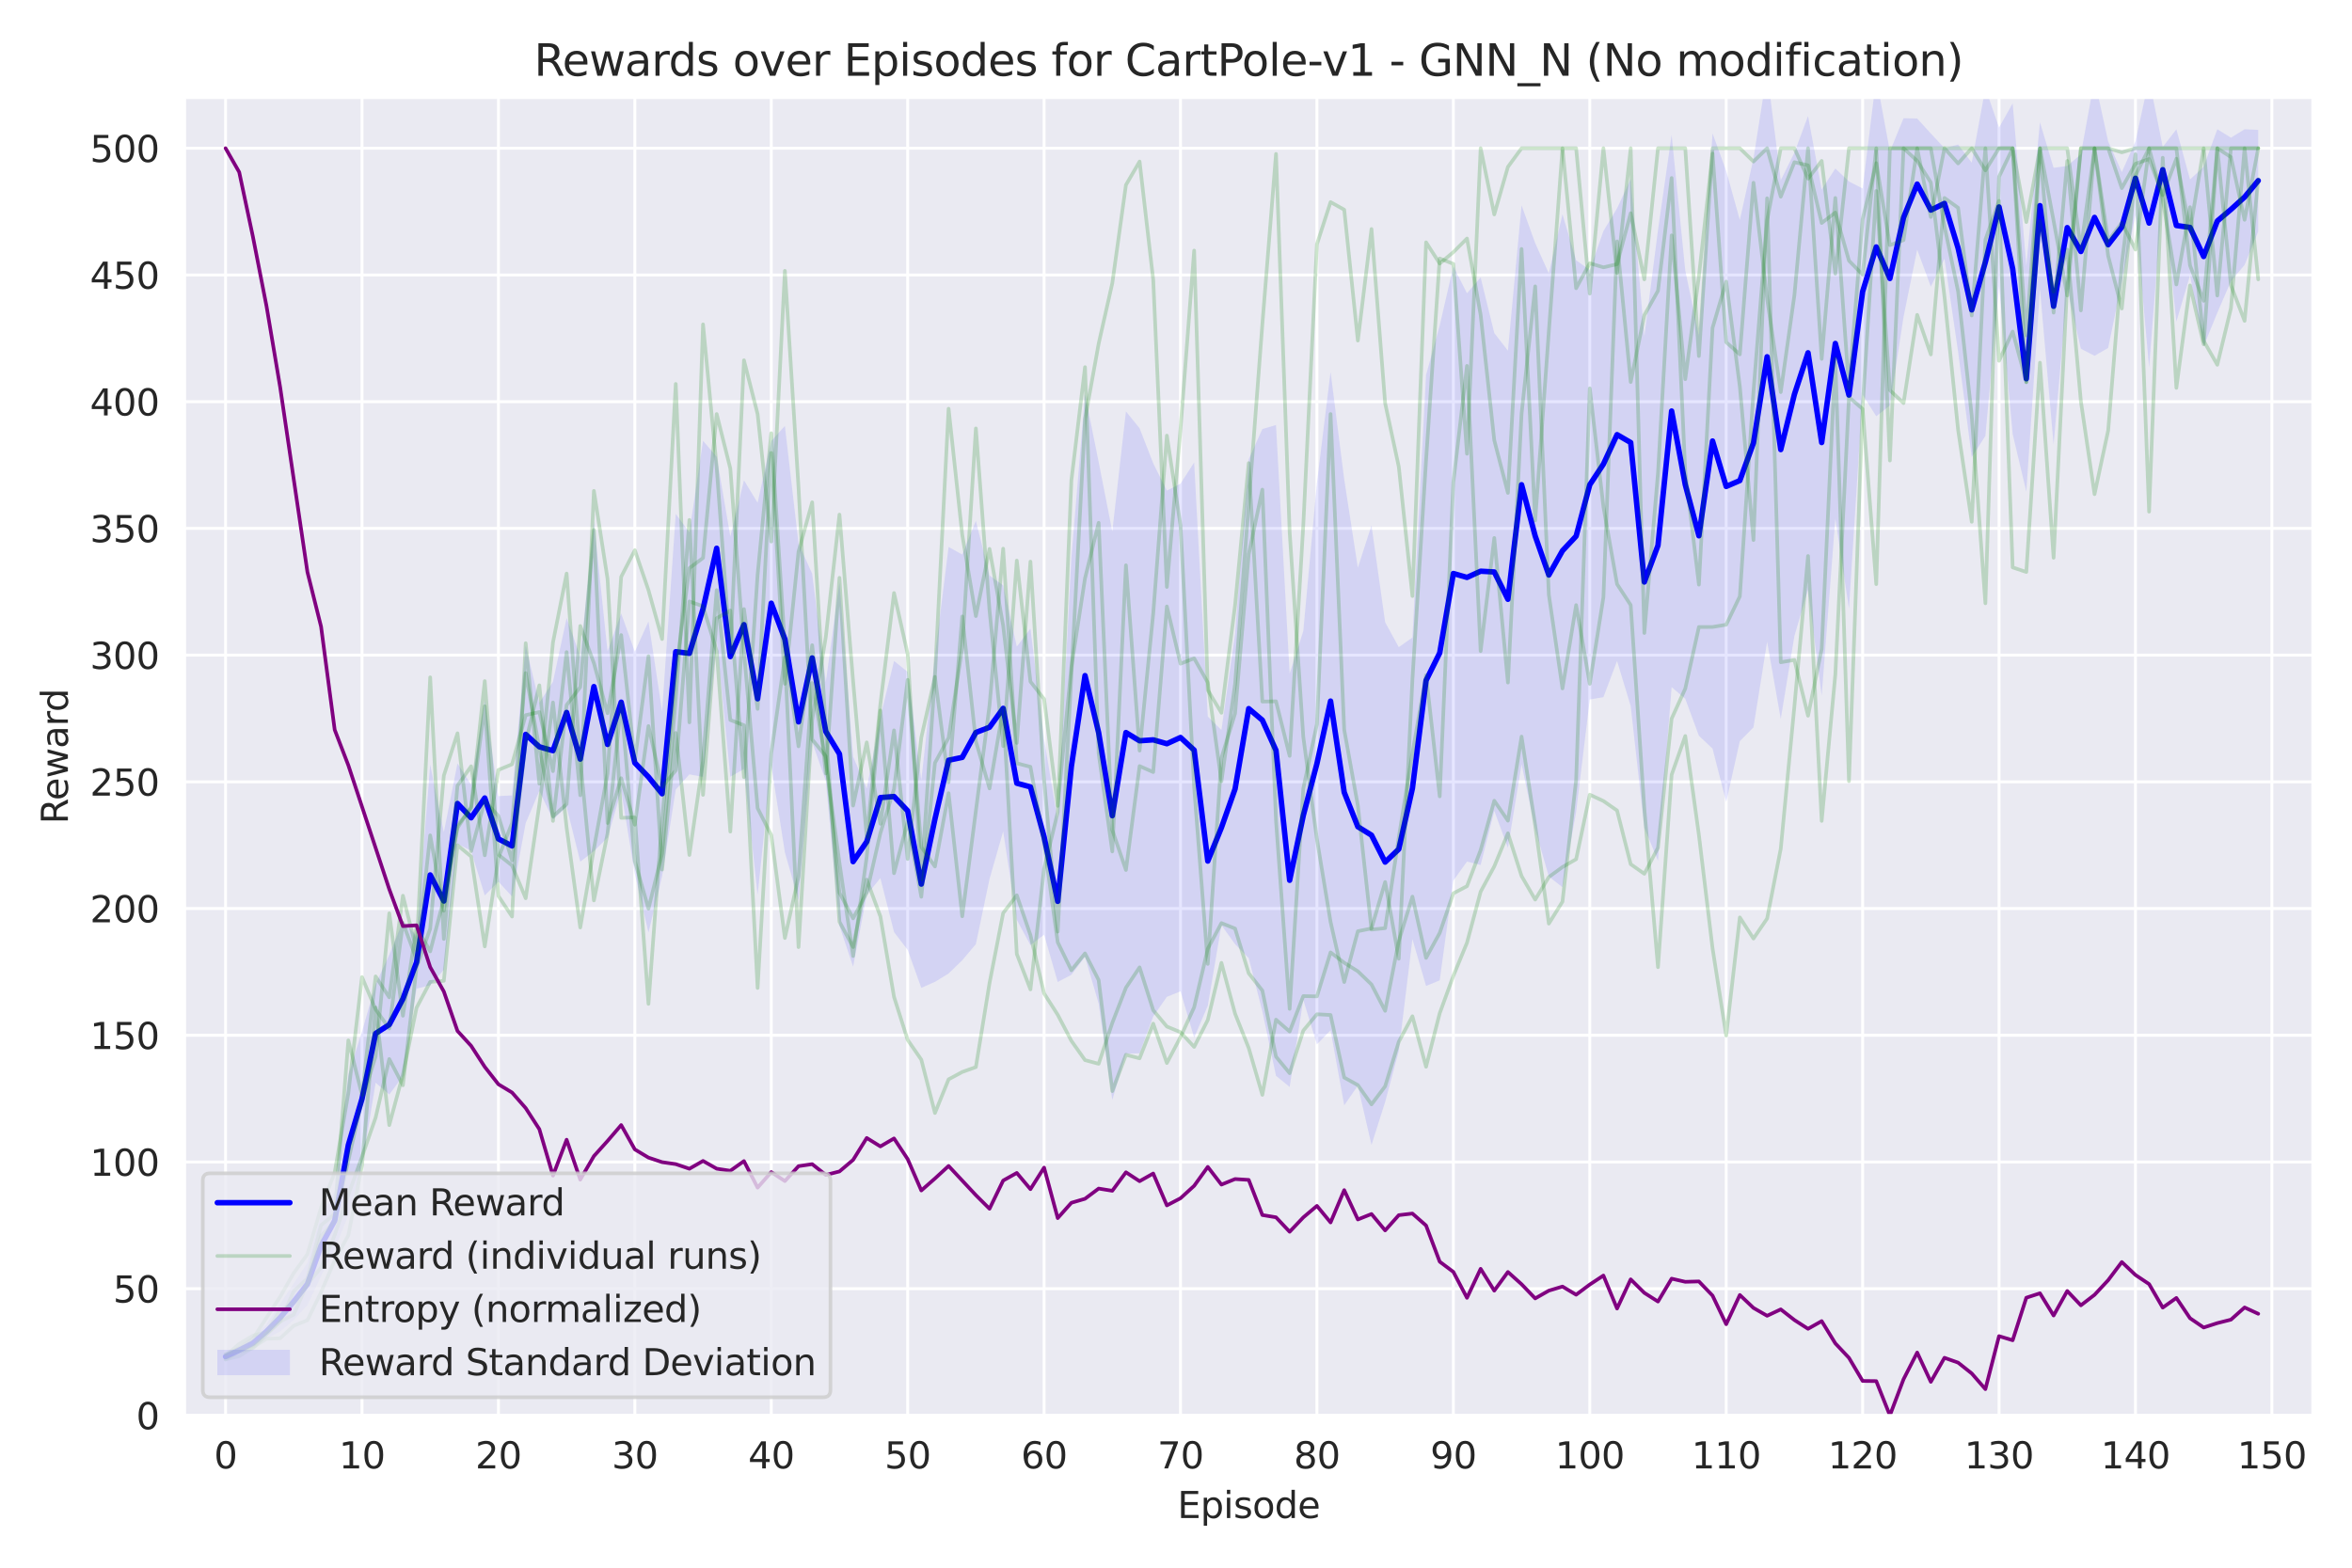 <?xml version="1.0" encoding="utf-8" standalone="no"?>
<!DOCTYPE svg PUBLIC "-//W3C//DTD SVG 1.1//EN"
  "http://www.w3.org/Graphics/SVG/1.1/DTD/svg11.dtd">
<svg xmlns:xlink="http://www.w3.org/1999/xlink" width="648pt" height="432pt" viewBox="0 0 648 432" xmlns="http://www.w3.org/2000/svg" version="1.1">
 <defs>
  <style type="text/css">*{stroke-linejoin: round; stroke-linecap: butt}</style>
 </defs>
 <g id="figure_1">
  <g id="patch_1">
   <path d="M 0 432 
L 648 432 
L 648 0 
L 0 0 
z
" style="fill: #ffffff"/>
  </g>
  <g id="axes_1">
   <g id="patch_2">
    <path d="M 50.87 390.04 
L 637.2 390.04 
L 637.2 26.88 
L 50.87 26.88 
z
" style="fill: #eaeaf2"/>
   </g>
   <g id="matplotlib.axis_1">
    <g id="xtick_1">
     <g id="line2d_1">
      <path d="M 62.146 390.04 
L 62.146 26.88 
" clip-path="url(#pe69e9cabc8)" style="fill: none; stroke: #ffffff; stroke-width: 0.8; stroke-linecap: round"/>
     </g>
     <g id="text_1">
      <!-- 0 -->
      <g style="fill: #262626" transform="translate(58.964 404.638) scale(0.1 -0.1)">
       <defs>
        <path id="DejaVuSans-30" d="M 2034 4250 
Q 1547 4250 1301 3770 
Q 1056 3291 1056 2328 
Q 1056 1369 1301 889 
Q 1547 409 2034 409 
Q 2525 409 2770 889 
Q 3016 1369 3016 2328 
Q 3016 3291 2770 3770 
Q 2525 4250 2034 4250 
z
M 2034 4750 
Q 2819 4750 3233 4129 
Q 3647 3509 3647 2328 
Q 3647 1150 3233 529 
Q 2819 -91 2034 -91 
Q 1250 -91 836 529 
Q 422 1150 422 2328 
Q 422 3509 836 4129 
Q 1250 4750 2034 4750 
z
" transform="scale(0.016)"/>
       </defs>
       <use xlink:href="#DejaVuSans-30"/>
      </g>
     </g>
    </g>
    <g id="xtick_2">
     <g id="line2d_2">
      <path d="M 99.731 390.04 
L 99.731 26.88 
" clip-path="url(#pe69e9cabc8)" style="fill: none; stroke: #ffffff; stroke-width: 0.8; stroke-linecap: round"/>
     </g>
     <g id="text_2">
      <!-- 10 -->
      <g style="fill: #262626" transform="translate(93.368 404.638) scale(0.1 -0.1)">
       <defs>
        <path id="DejaVuSans-31" d="M 794 531 
L 1825 531 
L 1825 4091 
L 703 3866 
L 703 4441 
L 1819 4666 
L 2450 4666 
L 2450 531 
L 3481 531 
L 3481 0 
L 794 0 
L 794 531 
z
" transform="scale(0.016)"/>
       </defs>
       <use xlink:href="#DejaVuSans-31"/>
       <use xlink:href="#DejaVuSans-30" transform="translate(63.623 0)"/>
      </g>
     </g>
    </g>
    <g id="xtick_3">
     <g id="line2d_3">
      <path d="M 137.316 390.04 
L 137.316 26.88 
" clip-path="url(#pe69e9cabc8)" style="fill: none; stroke: #ffffff; stroke-width: 0.8; stroke-linecap: round"/>
     </g>
     <g id="text_3">
      <!-- 20 -->
      <g style="fill: #262626" transform="translate(130.954 404.638) scale(0.1 -0.1)">
       <defs>
        <path id="DejaVuSans-32" d="M 1228 531 
L 3431 531 
L 3431 0 
L 469 0 
L 469 531 
Q 828 903 1448 1529 
Q 2069 2156 2228 2338 
Q 2531 2678 2651 2914 
Q 2772 3150 2772 3378 
Q 2772 3750 2511 3984 
Q 2250 4219 1831 4219 
Q 1534 4219 1204 4116 
Q 875 4013 500 3803 
L 500 4441 
Q 881 4594 1212 4672 
Q 1544 4750 1819 4750 
Q 2544 4750 2975 4387 
Q 3406 4025 3406 3419 
Q 3406 3131 3298 2873 
Q 3191 2616 2906 2266 
Q 2828 2175 2409 1742 
Q 1991 1309 1228 531 
z
" transform="scale(0.016)"/>
       </defs>
       <use xlink:href="#DejaVuSans-32"/>
       <use xlink:href="#DejaVuSans-30" transform="translate(63.623 0)"/>
      </g>
     </g>
    </g>
    <g id="xtick_4">
     <g id="line2d_4">
      <path d="M 174.901 390.04 
L 174.901 26.88 
" clip-path="url(#pe69e9cabc8)" style="fill: none; stroke: #ffffff; stroke-width: 0.8; stroke-linecap: round"/>
     </g>
     <g id="text_4">
      <!-- 30 -->
      <g style="fill: #262626" transform="translate(168.539 404.638) scale(0.1 -0.1)">
       <defs>
        <path id="DejaVuSans-33" d="M 2597 2516 
Q 3050 2419 3304 2112 
Q 3559 1806 3559 1356 
Q 3559 666 3084 287 
Q 2609 -91 1734 -91 
Q 1441 -91 1130 -33 
Q 819 25 488 141 
L 488 750 
Q 750 597 1062 519 
Q 1375 441 1716 441 
Q 2309 441 2620 675 
Q 2931 909 2931 1356 
Q 2931 1769 2642 2001 
Q 2353 2234 1838 2234 
L 1294 2234 
L 1294 2753 
L 1863 2753 
Q 2328 2753 2575 2939 
Q 2822 3125 2822 3475 
Q 2822 3834 2567 4026 
Q 2313 4219 1838 4219 
Q 1578 4219 1281 4162 
Q 984 4106 628 3988 
L 628 4550 
Q 988 4650 1302 4700 
Q 1616 4750 1894 4750 
Q 2613 4750 3031 4423 
Q 3450 4097 3450 3541 
Q 3450 3153 3228 2886 
Q 3006 2619 2597 2516 
z
" transform="scale(0.016)"/>
       </defs>
       <use xlink:href="#DejaVuSans-33"/>
       <use xlink:href="#DejaVuSans-30" transform="translate(63.623 0)"/>
      </g>
     </g>
    </g>
    <g id="xtick_5">
     <g id="line2d_5">
      <path d="M 212.487 390.04 
L 212.487 26.88 
" clip-path="url(#pe69e9cabc8)" style="fill: none; stroke: #ffffff; stroke-width: 0.8; stroke-linecap: round"/>
     </g>
     <g id="text_5">
      <!-- 40 -->
      <g style="fill: #262626" transform="translate(206.124 404.638) scale(0.1 -0.1)">
       <defs>
        <path id="DejaVuSans-34" d="M 2419 4116 
L 825 1625 
L 2419 1625 
L 2419 4116 
z
M 2253 4666 
L 3047 4666 
L 3047 1625 
L 3713 1625 
L 3713 1100 
L 3047 1100 
L 3047 0 
L 2419 0 
L 2419 1100 
L 313 1100 
L 313 1709 
L 2253 4666 
z
" transform="scale(0.016)"/>
       </defs>
       <use xlink:href="#DejaVuSans-34"/>
       <use xlink:href="#DejaVuSans-30" transform="translate(63.623 0)"/>
      </g>
     </g>
    </g>
    <g id="xtick_6">
     <g id="line2d_6">
      <path d="M 250.072 390.04 
L 250.072 26.88 
" clip-path="url(#pe69e9cabc8)" style="fill: none; stroke: #ffffff; stroke-width: 0.8; stroke-linecap: round"/>
     </g>
     <g id="text_6">
      <!-- 50 -->
      <g style="fill: #262626" transform="translate(243.709 404.638) scale(0.1 -0.1)">
       <defs>
        <path id="DejaVuSans-35" d="M 691 4666 
L 3169 4666 
L 3169 4134 
L 1269 4134 
L 1269 2991 
Q 1406 3038 1543 3061 
Q 1681 3084 1819 3084 
Q 2600 3084 3056 2656 
Q 3513 2228 3513 1497 
Q 3513 744 3044 326 
Q 2575 -91 1722 -91 
Q 1428 -91 1123 -41 
Q 819 9 494 109 
L 494 744 
Q 775 591 1075 516 
Q 1375 441 1709 441 
Q 2250 441 2565 725 
Q 2881 1009 2881 1497 
Q 2881 1984 2565 2268 
Q 2250 2553 1709 2553 
Q 1456 2553 1204 2497 
Q 953 2441 691 2322 
L 691 4666 
z
" transform="scale(0.016)"/>
       </defs>
       <use xlink:href="#DejaVuSans-35"/>
       <use xlink:href="#DejaVuSans-30" transform="translate(63.623 0)"/>
      </g>
     </g>
    </g>
    <g id="xtick_7">
     <g id="line2d_7">
      <path d="M 287.657 390.04 
L 287.657 26.88 
" clip-path="url(#pe69e9cabc8)" style="fill: none; stroke: #ffffff; stroke-width: 0.8; stroke-linecap: round"/>
     </g>
     <g id="text_7">
      <!-- 60 -->
      <g style="fill: #262626" transform="translate(281.295 404.638) scale(0.1 -0.1)">
       <defs>
        <path id="DejaVuSans-36" d="M 2113 2584 
Q 1688 2584 1439 2293 
Q 1191 2003 1191 1497 
Q 1191 994 1439 701 
Q 1688 409 2113 409 
Q 2538 409 2786 701 
Q 3034 994 3034 1497 
Q 3034 2003 2786 2293 
Q 2538 2584 2113 2584 
z
M 3366 4563 
L 3366 3988 
Q 3128 4100 2886 4159 
Q 2644 4219 2406 4219 
Q 1781 4219 1451 3797 
Q 1122 3375 1075 2522 
Q 1259 2794 1537 2939 
Q 1816 3084 2150 3084 
Q 2853 3084 3261 2657 
Q 3669 2231 3669 1497 
Q 3669 778 3244 343 
Q 2819 -91 2113 -91 
Q 1303 -91 875 529 
Q 447 1150 447 2328 
Q 447 3434 972 4092 
Q 1497 4750 2381 4750 
Q 2619 4750 2861 4703 
Q 3103 4656 3366 4563 
z
" transform="scale(0.016)"/>
       </defs>
       <use xlink:href="#DejaVuSans-36"/>
       <use xlink:href="#DejaVuSans-30" transform="translate(63.623 0)"/>
      </g>
     </g>
    </g>
    <g id="xtick_8">
     <g id="line2d_8">
      <path d="M 325.242 390.04 
L 325.242 26.88 
" clip-path="url(#pe69e9cabc8)" style="fill: none; stroke: #ffffff; stroke-width: 0.8; stroke-linecap: round"/>
     </g>
     <g id="text_8">
      <!-- 70 -->
      <g style="fill: #262626" transform="translate(318.88 404.638) scale(0.1 -0.1)">
       <defs>
        <path id="DejaVuSans-37" d="M 525 4666 
L 3525 4666 
L 3525 4397 
L 1831 0 
L 1172 0 
L 2766 4134 
L 525 4134 
L 525 4666 
z
" transform="scale(0.016)"/>
       </defs>
       <use xlink:href="#DejaVuSans-37"/>
       <use xlink:href="#DejaVuSans-30" transform="translate(63.623 0)"/>
      </g>
     </g>
    </g>
    <g id="xtick_9">
     <g id="line2d_9">
      <path d="M 362.828 390.04 
L 362.828 26.88 
" clip-path="url(#pe69e9cabc8)" style="fill: none; stroke: #ffffff; stroke-width: 0.8; stroke-linecap: round"/>
     </g>
     <g id="text_9">
      <!-- 80 -->
      <g style="fill: #262626" transform="translate(356.465 404.638) scale(0.1 -0.1)">
       <defs>
        <path id="DejaVuSans-38" d="M 2034 2216 
Q 1584 2216 1326 1975 
Q 1069 1734 1069 1313 
Q 1069 891 1326 650 
Q 1584 409 2034 409 
Q 2484 409 2743 651 
Q 3003 894 3003 1313 
Q 3003 1734 2745 1975 
Q 2488 2216 2034 2216 
z
M 1403 2484 
Q 997 2584 770 2862 
Q 544 3141 544 3541 
Q 544 4100 942 4425 
Q 1341 4750 2034 4750 
Q 2731 4750 3128 4425 
Q 3525 4100 3525 3541 
Q 3525 3141 3298 2862 
Q 3072 2584 2669 2484 
Q 3125 2378 3379 2068 
Q 3634 1759 3634 1313 
Q 3634 634 3220 271 
Q 2806 -91 2034 -91 
Q 1263 -91 848 271 
Q 434 634 434 1313 
Q 434 1759 690 2068 
Q 947 2378 1403 2484 
z
M 1172 3481 
Q 1172 3119 1398 2916 
Q 1625 2713 2034 2713 
Q 2441 2713 2670 2916 
Q 2900 3119 2900 3481 
Q 2900 3844 2670 4047 
Q 2441 4250 2034 4250 
Q 1625 4250 1398 4047 
Q 1172 3844 1172 3481 
z
" transform="scale(0.016)"/>
       </defs>
       <use xlink:href="#DejaVuSans-38"/>
       <use xlink:href="#DejaVuSans-30" transform="translate(63.623 0)"/>
      </g>
     </g>
    </g>
    <g id="xtick_10">
     <g id="line2d_10">
      <path d="M 400.413 390.04 
L 400.413 26.88 
" clip-path="url(#pe69e9cabc8)" style="fill: none; stroke: #ffffff; stroke-width: 0.8; stroke-linecap: round"/>
     </g>
     <g id="text_10">
      <!-- 90 -->
      <g style="fill: #262626" transform="translate(394.05 404.638) scale(0.1 -0.1)">
       <defs>
        <path id="DejaVuSans-39" d="M 703 97 
L 703 672 
Q 941 559 1184 500 
Q 1428 441 1663 441 
Q 2288 441 2617 861 
Q 2947 1281 2994 2138 
Q 2813 1869 2534 1725 
Q 2256 1581 1919 1581 
Q 1219 1581 811 2004 
Q 403 2428 403 3163 
Q 403 3881 828 4315 
Q 1253 4750 1959 4750 
Q 2769 4750 3195 4129 
Q 3622 3509 3622 2328 
Q 3622 1225 3098 567 
Q 2575 -91 1691 -91 
Q 1453 -91 1209 -44 
Q 966 3 703 97 
z
M 1959 2075 
Q 2384 2075 2632 2365 
Q 2881 2656 2881 3163 
Q 2881 3666 2632 3958 
Q 2384 4250 1959 4250 
Q 1534 4250 1286 3958 
Q 1038 3666 1038 3163 
Q 1038 2656 1286 2365 
Q 1534 2075 1959 2075 
z
" transform="scale(0.016)"/>
       </defs>
       <use xlink:href="#DejaVuSans-39"/>
       <use xlink:href="#DejaVuSans-30" transform="translate(63.623 0)"/>
      </g>
     </g>
    </g>
    <g id="xtick_11">
     <g id="line2d_11">
      <path d="M 437.998 390.04 
L 437.998 26.88 
" clip-path="url(#pe69e9cabc8)" style="fill: none; stroke: #ffffff; stroke-width: 0.8; stroke-linecap: round"/>
     </g>
     <g id="text_11">
      <!-- 100 -->
      <g style="fill: #262626" transform="translate(428.454 404.638) scale(0.1 -0.1)">
       <use xlink:href="#DejaVuSans-31"/>
       <use xlink:href="#DejaVuSans-30" transform="translate(63.623 0)"/>
       <use xlink:href="#DejaVuSans-30" transform="translate(127.246 0)"/>
      </g>
     </g>
    </g>
    <g id="xtick_12">
     <g id="line2d_12">
      <path d="M 475.583 390.04 
L 475.583 26.88 
" clip-path="url(#pe69e9cabc8)" style="fill: none; stroke: #ffffff; stroke-width: 0.8; stroke-linecap: round"/>
     </g>
     <g id="text_12">
      <!-- 110 -->
      <g style="fill: #262626" transform="translate(466.04 404.638) scale(0.1 -0.1)">
       <use xlink:href="#DejaVuSans-31"/>
       <use xlink:href="#DejaVuSans-31" transform="translate(63.623 0)"/>
       <use xlink:href="#DejaVuSans-30" transform="translate(127.246 0)"/>
      </g>
     </g>
    </g>
    <g id="xtick_13">
     <g id="line2d_13">
      <path d="M 513.169 390.04 
L 513.169 26.88 
" clip-path="url(#pe69e9cabc8)" style="fill: none; stroke: #ffffff; stroke-width: 0.8; stroke-linecap: round"/>
     </g>
     <g id="text_13">
      <!-- 120 -->
      <g style="fill: #262626" transform="translate(503.625 404.638) scale(0.1 -0.1)">
       <use xlink:href="#DejaVuSans-31"/>
       <use xlink:href="#DejaVuSans-32" transform="translate(63.623 0)"/>
       <use xlink:href="#DejaVuSans-30" transform="translate(127.246 0)"/>
      </g>
     </g>
    </g>
    <g id="xtick_14">
     <g id="line2d_14">
      <path d="M 550.754 390.04 
L 550.754 26.88 
" clip-path="url(#pe69e9cabc8)" style="fill: none; stroke: #ffffff; stroke-width: 0.8; stroke-linecap: round"/>
     </g>
     <g id="text_14">
      <!-- 130 -->
      <g style="fill: #262626" transform="translate(541.21 404.638) scale(0.1 -0.1)">
       <use xlink:href="#DejaVuSans-31"/>
       <use xlink:href="#DejaVuSans-33" transform="translate(63.623 0)"/>
       <use xlink:href="#DejaVuSans-30" transform="translate(127.246 0)"/>
      </g>
     </g>
    </g>
    <g id="xtick_15">
     <g id="line2d_15">
      <path d="M 588.339 390.04 
L 588.339 26.88 
" clip-path="url(#pe69e9cabc8)" style="fill: none; stroke: #ffffff; stroke-width: 0.8; stroke-linecap: round"/>
     </g>
     <g id="text_15">
      <!-- 140 -->
      <g style="fill: #262626" transform="translate(578.795 404.638) scale(0.1 -0.1)">
       <use xlink:href="#DejaVuSans-31"/>
       <use xlink:href="#DejaVuSans-34" transform="translate(63.623 0)"/>
       <use xlink:href="#DejaVuSans-30" transform="translate(127.246 0)"/>
      </g>
     </g>
    </g>
    <g id="xtick_16">
     <g id="line2d_16">
      <path d="M 625.924 390.04 
L 625.924 26.88 
" clip-path="url(#pe69e9cabc8)" style="fill: none; stroke: #ffffff; stroke-width: 0.8; stroke-linecap: round"/>
     </g>
     <g id="text_16">
      <!-- 150 -->
      <g style="fill: #262626" transform="translate(616.381 404.638) scale(0.1 -0.1)">
       <use xlink:href="#DejaVuSans-31"/>
       <use xlink:href="#DejaVuSans-35" transform="translate(63.623 0)"/>
       <use xlink:href="#DejaVuSans-30" transform="translate(127.246 0)"/>
      </g>
     </g>
    </g>
    <g id="text_17">
     <!-- Episode -->
     <g style="fill: #262626" transform="translate(324.397 418.317) scale(0.1 -0.1)">
      <defs>
       <path id="DejaVuSans-45" d="M 628 4666 
L 3578 4666 
L 3578 4134 
L 1259 4134 
L 1259 2753 
L 3481 2753 
L 3481 2222 
L 1259 2222 
L 1259 531 
L 3634 531 
L 3634 0 
L 628 0 
L 628 4666 
z
" transform="scale(0.016)"/>
       <path id="DejaVuSans-70" d="M 1159 525 
L 1159 -1331 
L 581 -1331 
L 581 3500 
L 1159 3500 
L 1159 2969 
Q 1341 3281 1617 3432 
Q 1894 3584 2278 3584 
Q 2916 3584 3314 3078 
Q 3713 2572 3713 1747 
Q 3713 922 3314 415 
Q 2916 -91 2278 -91 
Q 1894 -91 1617 61 
Q 1341 213 1159 525 
z
M 3116 1747 
Q 3116 2381 2855 2742 
Q 2594 3103 2138 3103 
Q 1681 3103 1420 2742 
Q 1159 2381 1159 1747 
Q 1159 1113 1420 752 
Q 1681 391 2138 391 
Q 2594 391 2855 752 
Q 3116 1113 3116 1747 
z
" transform="scale(0.016)"/>
       <path id="DejaVuSans-69" d="M 603 3500 
L 1178 3500 
L 1178 0 
L 603 0 
L 603 3500 
z
M 603 4863 
L 1178 4863 
L 1178 4134 
L 603 4134 
L 603 4863 
z
" transform="scale(0.016)"/>
       <path id="DejaVuSans-73" d="M 2834 3397 
L 2834 2853 
Q 2591 2978 2328 3040 
Q 2066 3103 1784 3103 
Q 1356 3103 1142 2972 
Q 928 2841 928 2578 
Q 928 2378 1081 2264 
Q 1234 2150 1697 2047 
L 1894 2003 
Q 2506 1872 2764 1633 
Q 3022 1394 3022 966 
Q 3022 478 2636 193 
Q 2250 -91 1575 -91 
Q 1294 -91 989 -36 
Q 684 19 347 128 
L 347 722 
Q 666 556 975 473 
Q 1284 391 1588 391 
Q 1994 391 2212 530 
Q 2431 669 2431 922 
Q 2431 1156 2273 1281 
Q 2116 1406 1581 1522 
L 1381 1569 
Q 847 1681 609 1914 
Q 372 2147 372 2553 
Q 372 3047 722 3315 
Q 1072 3584 1716 3584 
Q 2034 3584 2315 3537 
Q 2597 3491 2834 3397 
z
" transform="scale(0.016)"/>
       <path id="DejaVuSans-6f" d="M 1959 3097 
Q 1497 3097 1228 2736 
Q 959 2375 959 1747 
Q 959 1119 1226 758 
Q 1494 397 1959 397 
Q 2419 397 2687 759 
Q 2956 1122 2956 1747 
Q 2956 2369 2687 2733 
Q 2419 3097 1959 3097 
z
M 1959 3584 
Q 2709 3584 3137 3096 
Q 3566 2609 3566 1747 
Q 3566 888 3137 398 
Q 2709 -91 1959 -91 
Q 1206 -91 779 398 
Q 353 888 353 1747 
Q 353 2609 779 3096 
Q 1206 3584 1959 3584 
z
" transform="scale(0.016)"/>
       <path id="DejaVuSans-64" d="M 2906 2969 
L 2906 4863 
L 3481 4863 
L 3481 0 
L 2906 0 
L 2906 525 
Q 2725 213 2448 61 
Q 2172 -91 1784 -91 
Q 1150 -91 751 415 
Q 353 922 353 1747 
Q 353 2572 751 3078 
Q 1150 3584 1784 3584 
Q 2172 3584 2448 3432 
Q 2725 3281 2906 2969 
z
M 947 1747 
Q 947 1113 1208 752 
Q 1469 391 1925 391 
Q 2381 391 2643 752 
Q 2906 1113 2906 1747 
Q 2906 2381 2643 2742 
Q 2381 3103 1925 3103 
Q 1469 3103 1208 2742 
Q 947 2381 947 1747 
z
" transform="scale(0.016)"/>
       <path id="DejaVuSans-65" d="M 3597 1894 
L 3597 1613 
L 953 1613 
Q 991 1019 1311 708 
Q 1631 397 2203 397 
Q 2534 397 2845 478 
Q 3156 559 3463 722 
L 3463 178 
Q 3153 47 2828 -22 
Q 2503 -91 2169 -91 
Q 1331 -91 842 396 
Q 353 884 353 1716 
Q 353 2575 817 3079 
Q 1281 3584 2069 3584 
Q 2775 3584 3186 3129 
Q 3597 2675 3597 1894 
z
M 3022 2063 
Q 3016 2534 2758 2815 
Q 2500 3097 2075 3097 
Q 1594 3097 1305 2825 
Q 1016 2553 972 2059 
L 3022 2063 
z
" transform="scale(0.016)"/>
      </defs>
      <use xlink:href="#DejaVuSans-45"/>
      <use xlink:href="#DejaVuSans-70" transform="translate(63.184 0)"/>
      <use xlink:href="#DejaVuSans-69" transform="translate(126.66 0)"/>
      <use xlink:href="#DejaVuSans-73" transform="translate(154.443 0)"/>
      <use xlink:href="#DejaVuSans-6f" transform="translate(206.543 0)"/>
      <use xlink:href="#DejaVuSans-64" transform="translate(267.725 0)"/>
      <use xlink:href="#DejaVuSans-65" transform="translate(331.201 0)"/>
     </g>
    </g>
   </g>
   <g id="matplotlib.axis_2">
    <g id="ytick_1">
     <g id="line2d_17">
      <path d="M 50.87 390.04 
L 637.2 390.04 
" clip-path="url(#pe69e9cabc8)" style="fill: none; stroke: #ffffff; stroke-width: 0.8; stroke-linecap: round"/>
     </g>
     <g id="text_18">
      <!-- 0 -->
      <g style="fill: #262626" transform="translate(37.508 393.839) scale(0.1 -0.1)">
       <use xlink:href="#DejaVuSans-30"/>
      </g>
     </g>
    </g>
    <g id="ytick_2">
     <g id="line2d_18">
      <path d="M 50.87 355.121 
L 637.2 355.121 
" clip-path="url(#pe69e9cabc8)" style="fill: none; stroke: #ffffff; stroke-width: 0.8; stroke-linecap: round"/>
     </g>
     <g id="text_19">
      <!-- 50 -->
      <g style="fill: #262626" transform="translate(31.145 358.92) scale(0.1 -0.1)">
       <use xlink:href="#DejaVuSans-35"/>
       <use xlink:href="#DejaVuSans-30" transform="translate(63.623 0)"/>
      </g>
     </g>
    </g>
    <g id="ytick_3">
     <g id="line2d_19">
      <path d="M 50.87 320.202 
L 637.2 320.202 
" clip-path="url(#pe69e9cabc8)" style="fill: none; stroke: #ffffff; stroke-width: 0.8; stroke-linecap: round"/>
     </g>
     <g id="text_20">
      <!-- 100 -->
      <g style="fill: #262626" transform="translate(24.782 324.001) scale(0.1 -0.1)">
       <use xlink:href="#DejaVuSans-31"/>
       <use xlink:href="#DejaVuSans-30" transform="translate(63.623 0)"/>
       <use xlink:href="#DejaVuSans-30" transform="translate(127.246 0)"/>
      </g>
     </g>
    </g>
    <g id="ytick_4">
     <g id="line2d_20">
      <path d="M 50.87 285.282 
L 637.2 285.282 
" clip-path="url(#pe69e9cabc8)" style="fill: none; stroke: #ffffff; stroke-width: 0.8; stroke-linecap: round"/>
     </g>
     <g id="text_21">
      <!-- 150 -->
      <g style="fill: #262626" transform="translate(24.782 289.082) scale(0.1 -0.1)">
       <use xlink:href="#DejaVuSans-31"/>
       <use xlink:href="#DejaVuSans-35" transform="translate(63.623 0)"/>
       <use xlink:href="#DejaVuSans-30" transform="translate(127.246 0)"/>
      </g>
     </g>
    </g>
    <g id="ytick_5">
     <g id="line2d_21">
      <path d="M 50.87 250.363 
L 637.2 250.363 
" clip-path="url(#pe69e9cabc8)" style="fill: none; stroke: #ffffff; stroke-width: 0.8; stroke-linecap: round"/>
     </g>
     <g id="text_22">
      <!-- 200 -->
      <g style="fill: #262626" transform="translate(24.782 254.162) scale(0.1 -0.1)">
       <use xlink:href="#DejaVuSans-32"/>
       <use xlink:href="#DejaVuSans-30" transform="translate(63.623 0)"/>
       <use xlink:href="#DejaVuSans-30" transform="translate(127.246 0)"/>
      </g>
     </g>
    </g>
    <g id="ytick_6">
     <g id="line2d_22">
      <path d="M 50.87 215.444 
L 637.2 215.444 
" clip-path="url(#pe69e9cabc8)" style="fill: none; stroke: #ffffff; stroke-width: 0.8; stroke-linecap: round"/>
     </g>
     <g id="text_23">
      <!-- 250 -->
      <g style="fill: #262626" transform="translate(24.782 219.243) scale(0.1 -0.1)">
       <use xlink:href="#DejaVuSans-32"/>
       <use xlink:href="#DejaVuSans-35" transform="translate(63.623 0)"/>
       <use xlink:href="#DejaVuSans-30" transform="translate(127.246 0)"/>
      </g>
     </g>
    </g>
    <g id="ytick_7">
     <g id="line2d_23">
      <path d="M 50.87 180.525 
L 637.2 180.525 
" clip-path="url(#pe69e9cabc8)" style="fill: none; stroke: #ffffff; stroke-width: 0.8; stroke-linecap: round"/>
     </g>
     <g id="text_24">
      <!-- 300 -->
      <g style="fill: #262626" transform="translate(24.782 184.324) scale(0.1 -0.1)">
       <use xlink:href="#DejaVuSans-33"/>
       <use xlink:href="#DejaVuSans-30" transform="translate(63.623 0)"/>
       <use xlink:href="#DejaVuSans-30" transform="translate(127.246 0)"/>
      </g>
     </g>
    </g>
    <g id="ytick_8">
     <g id="line2d_24">
      <path d="M 50.87 145.605 
L 637.2 145.605 
" clip-path="url(#pe69e9cabc8)" style="fill: none; stroke: #ffffff; stroke-width: 0.8; stroke-linecap: round"/>
     </g>
     <g id="text_25">
      <!-- 350 -->
      <g style="fill: #262626" transform="translate(24.782 149.405) scale(0.1 -0.1)">
       <use xlink:href="#DejaVuSans-33"/>
       <use xlink:href="#DejaVuSans-35" transform="translate(63.623 0)"/>
       <use xlink:href="#DejaVuSans-30" transform="translate(127.246 0)"/>
      </g>
     </g>
    </g>
    <g id="ytick_9">
     <g id="line2d_25">
      <path d="M 50.87 110.686 
L 637.2 110.686 
" clip-path="url(#pe69e9cabc8)" style="fill: none; stroke: #ffffff; stroke-width: 0.8; stroke-linecap: round"/>
     </g>
     <g id="text_26">
      <!-- 400 -->
      <g style="fill: #262626" transform="translate(24.782 114.485) scale(0.1 -0.1)">
       <use xlink:href="#DejaVuSans-34"/>
       <use xlink:href="#DejaVuSans-30" transform="translate(63.623 0)"/>
       <use xlink:href="#DejaVuSans-30" transform="translate(127.246 0)"/>
      </g>
     </g>
    </g>
    <g id="ytick_10">
     <g id="line2d_26">
      <path d="M 50.87 75.767 
L 637.2 75.767 
" clip-path="url(#pe69e9cabc8)" style="fill: none; stroke: #ffffff; stroke-width: 0.8; stroke-linecap: round"/>
     </g>
     <g id="text_27">
      <!-- 450 -->
      <g style="fill: #262626" transform="translate(24.782 79.566) scale(0.1 -0.1)">
       <use xlink:href="#DejaVuSans-34"/>
       <use xlink:href="#DejaVuSans-35" transform="translate(63.623 0)"/>
       <use xlink:href="#DejaVuSans-30" transform="translate(127.246 0)"/>
      </g>
     </g>
    </g>
    <g id="ytick_11">
     <g id="line2d_27">
      <path d="M 50.87 40.848 
L 637.2 40.848 
" clip-path="url(#pe69e9cabc8)" style="fill: none; stroke: #ffffff; stroke-width: 0.8; stroke-linecap: round"/>
     </g>
     <g id="text_28">
      <!-- 500 -->
      <g style="fill: #262626" transform="translate(24.782 44.647) scale(0.1 -0.1)">
       <use xlink:href="#DejaVuSans-35"/>
       <use xlink:href="#DejaVuSans-30" transform="translate(63.623 0)"/>
       <use xlink:href="#DejaVuSans-30" transform="translate(127.246 0)"/>
      </g>
     </g>
    </g>
    <g id="text_29">
     <!-- Reward -->
     <g style="fill: #262626" transform="translate(18.703 227.081) rotate(-90) scale(0.1 -0.1)">
      <defs>
       <path id="DejaVuSans-52" d="M 2841 2188 
Q 3044 2119 3236 1894 
Q 3428 1669 3622 1275 
L 4263 0 
L 3584 0 
L 2988 1197 
Q 2756 1666 2539 1819 
Q 2322 1972 1947 1972 
L 1259 1972 
L 1259 0 
L 628 0 
L 628 4666 
L 2053 4666 
Q 2853 4666 3247 4331 
Q 3641 3997 3641 3322 
Q 3641 2881 3436 2590 
Q 3231 2300 2841 2188 
z
M 1259 4147 
L 1259 2491 
L 2053 2491 
Q 2509 2491 2742 2702 
Q 2975 2913 2975 3322 
Q 2975 3731 2742 3939 
Q 2509 4147 2053 4147 
L 1259 4147 
z
" transform="scale(0.016)"/>
       <path id="DejaVuSans-77" d="M 269 3500 
L 844 3500 
L 1563 769 
L 2278 3500 
L 2956 3500 
L 3675 769 
L 4391 3500 
L 4966 3500 
L 4050 0 
L 3372 0 
L 2619 2869 
L 1863 0 
L 1184 0 
L 269 3500 
z
" transform="scale(0.016)"/>
       <path id="DejaVuSans-61" d="M 2194 1759 
Q 1497 1759 1228 1600 
Q 959 1441 959 1056 
Q 959 750 1161 570 
Q 1363 391 1709 391 
Q 2188 391 2477 730 
Q 2766 1069 2766 1631 
L 2766 1759 
L 2194 1759 
z
M 3341 1997 
L 3341 0 
L 2766 0 
L 2766 531 
Q 2569 213 2275 61 
Q 1981 -91 1556 -91 
Q 1019 -91 701 211 
Q 384 513 384 1019 
Q 384 1609 779 1909 
Q 1175 2209 1959 2209 
L 2766 2209 
L 2766 2266 
Q 2766 2663 2505 2880 
Q 2244 3097 1772 3097 
Q 1472 3097 1187 3025 
Q 903 2953 641 2809 
L 641 3341 
Q 956 3463 1253 3523 
Q 1550 3584 1831 3584 
Q 2591 3584 2966 3190 
Q 3341 2797 3341 1997 
z
" transform="scale(0.016)"/>
       <path id="DejaVuSans-72" d="M 2631 2963 
Q 2534 3019 2420 3045 
Q 2306 3072 2169 3072 
Q 1681 3072 1420 2755 
Q 1159 2438 1159 1844 
L 1159 0 
L 581 0 
L 581 3500 
L 1159 3500 
L 1159 2956 
Q 1341 3275 1631 3429 
Q 1922 3584 2338 3584 
Q 2397 3584 2469 3576 
Q 2541 3569 2628 3553 
L 2631 2963 
z
" transform="scale(0.016)"/>
      </defs>
      <use xlink:href="#DejaVuSans-52"/>
      <use xlink:href="#DejaVuSans-65" transform="translate(64.982 0)"/>
      <use xlink:href="#DejaVuSans-77" transform="translate(126.506 0)"/>
      <use xlink:href="#DejaVuSans-61" transform="translate(208.293 0)"/>
      <use xlink:href="#DejaVuSans-72" transform="translate(269.572 0)"/>
      <use xlink:href="#DejaVuSans-64" transform="translate(308.936 0)"/>
     </g>
    </g>
   </g>
   <g id="FillBetweenPolyCollection_1">
    <path d="M 62.146 373.174 
L 62.146 374.503 
L 65.904 373.179 
L 69.663 371.531 
L 73.421 368.854 
L 77.18 366.898 
L 80.938 363.7 
L 84.697 359.667 
L 88.455 351.64 
L 92.214 344.29 
L 95.972 334.824 
L 99.731 321.343 
L 103.489 298.355 
L 107.248 301.621 
L 111.006 296.553 
L 114.765 272.449 
L 118.523 271.487 
L 122.282 267.241 
L 126.041 232.483 
L 129.799 234.48 
L 133.558 246.736 
L 137.316 242.96 
L 141.075 247.044 
L 144.833 226.82 
L 148.592 217.936 
L 152.35 225.835 
L 156.109 222.374 
L 159.867 237.44 
L 163.626 234.552 
L 167.384 230.805 
L 171.143 217.958 
L 174.901 240.823 
L 178.66 256.963 
L 182.418 241.448 
L 186.177 217.573 
L 189.935 213.382 
L 193.694 214.088 
L 197.452 176.276 
L 201.211 214.042 
L 204.97 211.923 
L 208.728 246.583 
L 212.487 210.915 
L 216.245 234.894 
L 220.004 248.08 
L 223.762 204.517 
L 227.521 215.226 
L 231.279 255.114 
L 235.038 266.381 
L 238.796 246.604 
L 242.555 241.972 
L 246.313 256.844 
L 250.072 261.761 
L 253.83 272.226 
L 257.589 270.563 
L 261.347 268.273 
L 265.106 264.606 
L 268.864 260.168 
L 272.623 242.228 
L 276.382 229.105 
L 280.14 253.478 
L 283.899 260.453 
L 287.657 257.573 
L 291.416 270.602 
L 295.174 268.621 
L 298.933 263.671 
L 302.691 276.542 
L 306.45 303.099 
L 310.208 290.359 
L 313.967 290.264 
L 317.725 280.083 
L 321.484 274.691 
L 325.242 273.172 
L 329.001 285.958 
L 332.759 277.131 
L 336.518 254.94 
L 340.276 260.185 
L 344.035 264.005 
L 347.794 278.678 
L 351.552 296.453 
L 355.311 299.51 
L 359.069 275.529 
L 362.828 287.788 
L 366.586 283.909 
L 370.345 304.589 
L 374.103 299.188 
L 377.862 315.509 
L 381.62 303.668 
L 385.379 289.641 
L 389.137 258.789 
L 392.896 271.703 
L 396.654 270.149 
L 400.413 242.672 
L 404.171 237.418 
L 407.93 238.354 
L 411.688 223.446 
L 415.447 233.641 
L 419.206 210.575 
L 422.964 228.435 
L 426.723 241.545 
L 430.481 244.487 
L 434.24 223.753 
L 437.998 192.755 
L 441.757 192.114 
L 445.515 182.144 
L 449.274 194.551 
L 453.032 228.096 
L 456.791 237.186 
L 460.549 189.35 
L 464.308 192.564 
L 468.066 202.751 
L 471.825 206.288 
L 475.583 221.001 
L 479.342 204.23 
L 483.1 200.431 
L 486.859 176.859 
L 490.618 198.096 
L 494.376 175.277 
L 498.135 162.465 
L 501.893 191.686 
L 505.652 142.853 
L 509.41 167.733 
L 513.169 108.78 
L 516.927 114.709 
L 520.686 111.744 
L 524.444 87.331 
L 528.203 68.799 
L 531.961 78.986 
L 535.72 71.299 
L 539.478 96.929 
L 543.237 125.975 
L 546.995 120.123 
L 550.754 78.911 
L 554.512 119.621 
L 558.271 135.498 
L 562.029 79.651 
L 565.788 122.532 
L 569.547 79.716 
L 573.305 96.098 
L 577.064 98.045 
L 580.822 95.883 
L 584.581 77.703 
L 588.339 59.276 
L 592.098 101.25 
L 595.856 53.03 
L 599.615 88.64 
L 603.373 75.889 
L 607.132 95.403 
L 610.89 86.191 
L 614.649 77.493 
L 618.407 73 
L 622.166 63.786 
L 622.166 35.788 
L 622.166 35.788 
L 618.407 35.618 
L 614.649 37.935 
L 610.89 35.611 
L 607.132 45.961 
L 603.373 49.456 
L 599.615 35.637 
L 595.856 40.503 
L 592.098 21.692 
L 588.339 38.971 
L 584.581 47.432 
L 580.822 38.994 
L 577.064 21.782 
L 573.305 42.515 
L 569.547 45.734 
L 565.788 46.245 
L 562.029 33.682 
L 558.271 73.247 
L 554.512 28.486 
L 550.754 35.155 
L 546.995 24.268 
L 543.237 44.822 
L 539.478 39.83 
L 535.72 40.811 
L 531.961 36.79 
L 528.203 32.661 
L 524.444 32.581 
L 520.686 41.738 
L 516.927 21.391 
L 513.169 51.938 
L 509.41 50.011 
L 505.652 46.44 
L 501.893 52.202 
L 498.135 31.967 
L 494.376 42.066 
L 490.618 49.687 
L 486.859 19.775 
L 483.1 43.657 
L 479.342 60.624 
L 475.583 47.106 
L 471.825 36.762 
L 468.066 92.54 
L 464.308 74.546 
L 460.549 37.173 
L 456.791 63.413 
L 453.032 92.669 
L 449.274 49.344 
L 445.515 57.404 
L 441.757 63.677 
L 437.998 74.404 
L 434.24 71.727 
L 430.481 59.031 
L 426.723 75.355 
L 422.964 67.002 
L 419.206 56.572 
L 415.447 96.639 
L 411.688 91.78 
L 407.93 76.45 
L 404.171 80.815 
L 400.413 73.394 
L 396.654 89.695 
L 392.896 103.325 
L 389.137 175.675 
L 385.379 178.337 
L 381.62 171.468 
L 377.862 144.782 
L 374.103 156.45 
L 370.345 132.102 
L 366.586 102.478 
L 362.828 133.07 
L 359.069 173.908 
L 355.311 185.641 
L 351.552 117.122 
L 347.794 118.228 
L 344.035 126.541 
L 340.276 174.622 
L 336.518 201.176 
L 332.759 197.43 
L 329.001 127.447 
L 325.242 133.272 
L 321.484 135.2 
L 317.725 127.669 
L 313.967 118.007 
L 310.208 113.372 
L 306.45 146.471 
L 302.691 127.303 
L 298.933 108.68 
L 295.174 153.759 
L 291.416 226.164 
L 287.657 203.683 
L 283.899 173.235 
L 280.14 178.184 
L 276.382 161.297 
L 272.623 158.581 
L 268.864 143.523 
L 265.106 152.814 
L 261.347 150.721 
L 257.589 180.804 
L 253.83 215.034 
L 250.072 185.129 
L 246.313 182.136 
L 242.555 197.601 
L 238.796 217.273 
L 235.038 208.5 
L 231.279 160.417 
L 227.521 187.948 
L 223.762 158.088 
L 220.004 149.763 
L 216.245 117.372 
L 212.487 121.523 
L 208.728 138.545 
L 204.97 132.346 
L 201.211 147.829 
L 197.452 125.884 
L 193.694 121.467 
L 189.935 146.705 
L 186.177 141.598 
L 182.418 196.015 
L 178.66 171.255 
L 174.901 179.598 
L 171.143 169.041 
L 167.384 179.475 
L 163.626 143.857 
L 159.867 180.927 
L 156.109 170.293 
L 152.35 187.883 
L 148.592 193.664 
L 144.833 177.919 
L 141.075 219.181 
L 137.316 219.378 
L 133.558 193.063 
L 129.799 216.236 
L 126.041 210.347 
L 122.282 229.343 
L 118.523 210.715 
L 114.765 257.882 
L 111.006 253.931 
L 107.248 263.097 
L 103.489 271.219 
L 99.731 284.268 
L 95.972 296.208 
L 92.214 328.412 
L 88.455 334.91 
L 84.697 348.025 
L 80.938 353.598 
L 77.18 359.291 
L 73.421 364.904 
L 69.663 368.742 
L 65.904 370.936 
L 62.146 373.174 
z
" clip-path="url(#pe69e9cabc8)" style="fill: #0000ff; fill-opacity: 0.1"/>
   </g>
   <g id="line2d_28">
    <path d="M 62.146 373.839 
L 65.904 372.058 
L 69.663 370.136 
L 73.421 366.879 
L 77.18 363.095 
L 80.938 358.649 
L 84.697 353.846 
L 88.455 343.275 
L 92.214 336.351 
L 95.972 315.516 
L 99.731 302.805 
L 103.489 284.787 
L 107.248 282.359 
L 111.006 275.242 
L 114.765 265.165 
L 118.523 241.101 
L 122.282 248.292 
L 126.041 221.415 
L 129.799 225.358 
L 133.558 219.9 
L 137.316 231.169 
L 141.075 233.113 
L 144.833 202.369 
L 148.592 205.8 
L 152.35 206.859 
L 156.109 196.333 
L 159.867 209.183 
L 163.626 189.204 
L 167.384 205.14 
L 171.143 193.5 
L 174.901 210.21 
L 178.66 214.109 
L 182.418 218.731 
L 186.177 179.585 
L 189.935 180.044 
L 193.694 167.778 
L 197.452 151.08 
L 201.211 180.936 
L 204.97 172.135 
L 208.728 192.564 
L 212.487 166.219 
L 216.245 176.133 
L 220.004 198.922 
L 223.762 181.302 
L 227.521 201.587 
L 231.279 207.765 
L 235.038 237.441 
L 238.796 231.939 
L 242.555 219.786 
L 246.313 219.49 
L 250.072 223.445 
L 253.83 243.63 
L 257.589 225.684 
L 261.347 209.497 
L 265.106 208.71 
L 268.864 201.846 
L 272.623 200.405 
L 276.382 195.201 
L 280.14 215.831 
L 283.899 216.844 
L 287.657 230.628 
L 291.416 248.383 
L 295.174 211.19 
L 298.933 186.176 
L 302.691 201.923 
L 306.45 224.785 
L 310.208 201.865 
L 313.967 204.135 
L 317.725 203.876 
L 321.484 204.945 
L 325.242 203.222 
L 329.001 206.703 
L 332.759 237.281 
L 336.518 228.058 
L 340.276 217.404 
L 344.035 195.273 
L 347.794 198.453 
L 351.552 206.787 
L 355.311 242.575 
L 359.069 224.719 
L 362.828 210.429 
L 366.586 193.194 
L 370.345 218.345 
L 374.103 227.819 
L 377.862 230.145 
L 381.62 237.568 
L 385.379 233.989 
L 389.137 217.232 
L 392.896 187.514 
L 396.654 179.922 
L 400.413 158.033 
L 404.171 159.117 
L 407.93 157.402 
L 411.688 157.613 
L 415.447 165.14 
L 419.206 133.573 
L 422.964 147.718 
L 426.723 158.45 
L 430.481 151.759 
L 434.24 147.74 
L 437.998 133.58 
L 441.757 127.895 
L 445.515 119.774 
L 449.274 121.948 
L 453.032 160.382 
L 456.791 150.3 
L 460.549 113.262 
L 464.308 133.555 
L 468.066 147.646 
L 471.825 121.525 
L 475.583 134.054 
L 479.342 132.427 
L 483.1 122.044 
L 486.859 98.317 
L 490.618 123.891 
L 494.376 108.671 
L 498.135 97.216 
L 501.893 121.944 
L 505.652 94.647 
L 509.41 108.872 
L 513.169 80.359 
L 516.927 68.05 
L 520.686 76.741 
L 524.444 59.956 
L 528.203 50.73 
L 531.961 57.888 
L 535.72 56.055 
L 539.478 68.38 
L 543.237 85.398 
L 546.995 72.195 
L 550.754 57.033 
L 554.512 74.054 
L 558.271 104.372 
L 562.029 56.666 
L 565.788 84.388 
L 569.547 62.725 
L 573.305 69.307 
L 577.064 59.914 
L 580.822 67.439 
L 584.581 62.567 
L 588.339 49.124 
L 592.098 61.471 
L 595.856 46.767 
L 599.615 62.139 
L 603.373 62.672 
L 607.132 70.682 
L 610.89 60.901 
L 614.649 57.714 
L 618.407 54.309 
L 622.166 49.787 
L 622.166 49.787 
" clip-path="url(#pe69e9cabc8)" style="fill: none; stroke: #0000ff; stroke-width: 1.5; stroke-linecap: round"/>
   </g>
   <g id="line2d_29">
    <path d="M 62.146 374.644 
L 65.904 372.432 
L 69.663 371.58 
L 73.421 367.72 
L 77.18 364.186 
L 80.938 362.241 
L 84.697 353.667 
L 88.455 340.586 
L 92.214 336.549 
L 99.731 303.147 
L 103.489 291.111 
L 107.248 251.678 
L 111.006 279.908 
L 114.765 255.472 
L 118.523 262.166 
L 122.282 247.725 
L 126.041 228.164 
L 129.799 222.311 
L 133.558 187.683 
L 137.316 235.522 
L 141.075 238.491 
L 144.833 247.528 
L 148.592 221.729 
L 152.35 193.579 
L 156.109 228.061 
L 159.867 255.58 
L 163.626 233.864 
L 167.384 213.134 
L 171.143 158.945 
L 174.901 151.611 
L 178.66 162.621 
L 182.418 176.102 
L 186.177 105.797 
L 189.935 199.059 
L 193.694 89.385 
L 197.452 128.844 
L 201.211 179.763 
L 204.97 99.279 
L 208.728 114.108 
L 212.487 149.237 
L 216.245 74.632 
L 220.004 134.361 
L 223.762 203.771 
L 227.521 208.41 
L 231.279 245.998 
L 235.038 253.079 
L 238.796 246.026 
L 242.555 229.586 
L 246.313 217.439 
L 250.072 187.334 
L 253.83 233.416 
L 257.589 238.778 
L 261.347 218.563 
L 265.106 252.497 
L 272.623 194.385 
L 276.382 151.192 
L 280.14 210.34 
L 283.899 211.303 
L 287.657 232.41 
L 291.416 259.652 
L 295.174 267.378 
L 298.933 262.724 
L 302.691 270.077 
L 306.45 300.671 
L 310.208 290.662 
L 313.967 291.645 
L 317.725 282.081 
L 321.484 292.94 
L 325.242 285.777 
L 329.001 277.57 
L 332.759 261.432 
L 336.518 254.37 
L 340.276 255.877 
L 344.035 268.207 
L 347.794 272.965 
L 351.552 291.18 
L 355.311 295.733 
L 359.069 283.997 
L 362.828 279.492 
L 366.586 279.695 
L 370.345 296.93 
L 374.103 299.017 
L 377.862 304.335 
L 381.62 299.346 
L 385.379 287.07 
L 389.137 280.044 
L 392.896 293.962 
L 396.654 279.22 
L 400.413 268.92 
L 404.171 259.791 
L 407.93 245.721 
L 411.688 238.752 
L 415.447 229.63 
L 419.206 241.407 
L 422.964 247.898 
L 426.723 241.677 
L 430.481 238.927 
L 434.24 236.765 
L 437.998 218.986 
L 441.757 220.725 
L 445.515 223.344 
L 449.274 238.141 
L 453.032 240.791 
L 456.791 233.602 
L 460.549 198.042 
L 464.308 189.765 
L 468.066 172.779 
L 471.825 172.773 
L 475.583 172.144 
L 479.342 164.335 
L 483.1 107.893 
L 486.859 60.752 
L 490.618 40.848 
L 494.376 40.848 
L 498.135 49.228 
L 501.893 44.34 
L 505.652 75.418 
L 509.41 40.848 
L 516.927 40.848 
L 520.686 126.904 
L 524.444 40.848 
L 531.961 40.848 
L 535.72 62.323 
L 539.478 80.306 
L 543.237 114.566 
L 546.995 166.247 
L 550.754 48.705 
L 554.512 40.848 
L 558.271 105.361 
L 562.029 40.848 
L 565.788 60.839 
L 569.547 81.441 
L 573.305 40.848 
L 580.822 40.848 
L 584.581 41.983 
L 588.339 40.848 
L 607.132 40.848 
L 610.89 81.441 
L 614.649 40.848 
L 622.166 40.848 
L 622.166 40.848 
" clip-path="url(#pe69e9cabc8)" style="fill: none; stroke: #008000; stroke-opacity: 0.2; stroke-linecap: round"/>
   </g>
   <g id="line2d_30">
    <path d="M 62.146 374.603 
L 65.904 373.714 
L 73.421 368.917 
L 77.18 368.788 
L 80.938 365.321 
L 84.697 363.807 
L 88.455 356.095 
L 92.214 347.301 
L 95.972 340.39 
L 99.731 321.133 
L 103.489 277.63 
L 107.248 310.043 
L 111.006 296.107 
L 114.765 277.695 
L 118.523 270.584 
L 122.282 270.284 
L 126.041 232.903 
L 129.799 236.026 
L 133.558 260.804 
L 137.316 236.395 
L 141.075 226.758 
L 144.833 185.467 
L 148.592 206.257 
L 152.35 224.959 
L 156.109 221.58 
L 159.867 172.493 
L 163.626 182.736 
L 167.384 196.534 
L 171.143 174.996 
L 174.901 209.607 
L 178.66 180.816 
L 182.418 239.641 
L 186.177 201.96 
L 189.935 235.604 
L 193.694 209.642 
L 197.452 162.621 
L 201.211 198.414 
L 204.97 199.847 
L 208.728 272.246 
L 212.487 207.562 
L 216.245 181.096 
L 220.004 260.994 
L 223.762 198.333 
L 227.521 175.509 
L 231.279 141.803 
L 235.038 187.699 
L 238.796 230.659 
L 242.555 194.027 
L 246.313 163.414 
L 250.072 180.234 
L 253.83 242.355 
L 257.589 186.175 
L 261.347 112.626 
L 265.106 147.351 
L 268.864 169.769 
L 272.623 151.262 
L 276.382 172.398 
L 280.14 204.735 
L 283.899 154.762 
L 287.657 214.945 
L 291.416 256.722 
L 298.933 115.488 
L 302.691 94.711 
L 306.45 78.037 
L 310.208 50.974 
L 313.967 44.514 
L 317.725 77.076 
L 321.484 161.746 
L 325.242 118.229 
L 329.001 69.045 
L 332.759 190.186 
L 336.518 196.426 
L 340.276 166.747 
L 344.035 127.603 
L 347.794 193.328 
L 351.552 193.257 
L 355.311 208.299 
L 359.069 144.767 
L 362.828 67.299 
L 366.586 55.688 
L 370.345 57.784 
L 374.103 93.847 
L 377.862 63.109 
L 381.62 111.123 
L 385.379 128.611 
L 389.137 164.252 
L 392.896 66.775 
L 396.654 72.624 
L 400.413 69.481 
L 404.171 65.728 
L 407.93 86.766 
L 411.688 121.317 
L 415.447 135.828 
L 419.206 68.608 
L 422.964 143.433 
L 426.723 91.306 
L 430.481 40.848 
L 434.24 40.848 
L 437.998 80.918 
L 441.757 40.848 
L 445.515 75.243 
L 449.274 40.848 
L 453.032 174.43 
L 456.791 130.396 
L 460.549 64.855 
L 464.308 104.488 
L 468.066 76.116 
L 471.825 42.332 
L 475.583 94.313 
L 479.342 97.65 
L 483.1 50.363 
L 486.859 82.227 
L 490.618 108.048 
L 494.376 81.354 
L 498.135 40.848 
L 501.893 98.901 
L 505.652 54.553 
L 509.41 106.961 
L 513.169 60.402 
L 516.927 44.951 
L 520.686 67.561 
L 524.444 66.164 
L 528.203 40.848 
L 531.961 59.791 
L 535.72 40.848 
L 539.478 45.038 
L 543.237 40.848 
L 546.995 46.959 
L 550.754 40.848 
L 554.512 40.848 
L 558.271 61.188 
L 562.029 40.848 
L 565.788 86.155 
L 569.547 44.34 
L 573.305 85.544 
L 577.064 40.848 
L 580.822 40.848 
L 584.581 51.847 
L 588.339 45.125 
L 592.098 43.816 
L 595.856 53.768 
L 599.615 43.729 
L 603.373 63.632 
L 607.132 40.848 
L 610.89 40.848 
L 614.649 43.292 
L 618.407 60.577 
L 622.166 40.848 
L 622.166 40.848 
" clip-path="url(#pe69e9cabc8)" style="fill: none; stroke: #008000; stroke-opacity: 0.2; stroke-linecap: round"/>
   </g>
   <g id="line2d_31">
    <path d="M 62.146 373.636 
L 65.904 370.309 
L 69.663 368.063 
L 73.421 367.034 
L 77.18 360.983 
L 80.938 359.099 
L 84.697 353.853 
L 88.455 349.287 
L 92.214 340.33 
L 95.972 329.229 
L 99.731 318.786 
L 103.489 307.98 
L 107.248 291.826 
L 111.006 299.069 
L 114.765 266.592 
L 118.523 255.913 
L 122.282 213.725 
L 126.041 202.067 
L 129.799 234.547 
L 133.558 220.705 
L 137.316 224.849 
L 141.075 237.137 
L 144.833 204.538 
L 148.592 188.847 
L 152.35 226.225 
L 156.109 194.277 
L 159.867 189.335 
L 163.626 146.024 
L 167.384 226.804 
L 171.143 214.446 
L 174.901 227.267 
L 178.66 200.079 
L 182.418 216.841 
L 186.177 212.301 
L 189.935 165.732 
L 193.694 167.065 
L 197.452 179.477 
L 201.211 229.162 
L 204.97 167.837 
L 208.728 195.352 
L 212.487 124.809 
L 216.245 188.44 
L 220.004 152.031 
L 223.762 138.412 
L 227.521 200.952 
L 231.279 254.01 
L 235.038 260.979 
L 238.796 242.393 
L 242.555 252.536 
L 246.313 274.707 
L 250.072 286.572 
L 253.83 292.007 
L 257.589 306.714 
L 261.347 297.429 
L 265.106 295.397 
L 268.864 294.051 
L 272.623 270.92 
L 276.382 251.613 
L 280.14 246.707 
L 283.899 257.678 
L 287.657 273.759 
L 291.416 279.637 
L 295.174 286.819 
L 298.933 292.132 
L 302.691 293.146 
L 306.45 281.874 
L 310.208 272.172 
L 313.967 266.566 
L 317.725 278.394 
L 321.484 282.88 
L 325.242 284.438 
L 329.001 288.495 
L 332.759 281.063 
L 336.518 265.328 
L 340.276 279.331 
L 344.035 288.801 
L 347.794 301.706 
L 351.552 280.976 
L 355.311 284.249 
L 359.069 274.489 
L 362.828 274.564 
L 366.586 262.445 
L 370.345 265.295 
L 374.103 267.656 
L 377.862 271.283 
L 381.62 278.552 
L 385.379 259.302 
L 389.137 247.077 
L 392.896 263.965 
L 396.654 257.09 
L 400.413 246.173 
L 404.171 244.201 
L 407.93 234.257 
L 411.688 220.658 
L 415.447 226.152 
L 419.206 202.98 
L 422.964 227.503 
L 426.723 254.517 
L 430.481 248.462 
L 434.24 214.907 
L 437.998 107.02 
L 441.757 139.63 
L 445.515 160.97 
L 449.274 166.732 
L 453.032 222.847 
L 456.791 266.521 
L 460.549 213.51 
L 464.308 202.819 
L 468.066 230.11 
L 471.825 261.328 
L 475.583 285.363 
L 479.342 252.807 
L 483.1 258.633 
L 486.859 253.12 
L 490.618 233.864 
L 494.376 194.609 
L 498.135 153.21 
L 501.893 226.219 
L 505.652 185.879 
L 509.41 109.445 
L 513.169 112.694 
L 516.927 160.97 
L 520.686 40.848 
L 524.444 40.848 
L 528.203 44.34 
L 531.961 50.276 
L 535.72 81.703 
L 539.478 118.446 
L 543.237 143.79 
L 546.995 66.077 
L 550.754 55.339 
L 554.512 156.361 
L 558.271 157.618 
L 562.029 99.948 
L 565.788 153.707 
L 569.547 78.211 
L 573.305 40.848 
L 577.064 40.848 
L 580.822 70.529 
L 584.581 85.021 
L 588.339 48.355 
L 592.098 40.848 
L 595.856 54.903 
L 599.615 78.386 
L 603.373 57.085 
L 607.132 93.925 
L 610.89 100.521 
L 614.649 84.933 
L 618.407 40.848 
L 622.166 76.989 
L 622.166 76.989 
" clip-path="url(#pe69e9cabc8)" style="fill: none; stroke: #008000; stroke-opacity: 0.2; stroke-linecap: round"/>
   </g>
   <g id="line2d_32">
    <path d="M 62.146 373.175 
L 65.904 371.523 
L 69.663 368.931 
L 77.18 357.342 
L 80.938 350.789 
L 84.697 345.616 
L 88.455 332.772 
L 92.214 323.089 
L 95.972 301.205 
L 99.731 269.254 
L 103.489 278.153 
L 107.248 283.411 
L 111.006 254.296 
L 114.765 264.298 
L 118.523 230.192 
L 122.282 250.984 
L 126.041 227.447 
L 129.799 222.754 
L 133.558 194.609 
L 137.316 246.912 
L 141.075 252.569 
L 144.833 177.242 
L 148.592 215.956 
L 152.35 177.033 
L 156.109 158.049 
L 159.867 209.358 
L 163.626 248.128 
L 167.384 229.717 
L 171.143 193.74 
L 174.901 237.299 
L 178.66 250.402 
L 182.418 235.198 
L 186.177 192.455 
L 189.935 143.277 
L 193.694 219.043 
L 197.452 170.366 
L 201.211 168.233 
L 204.97 214.163 
L 208.728 158.386 
L 212.487 119.377 
L 216.245 178.01 
L 220.004 205.666 
L 223.762 177.789 
L 227.521 213.149 
L 231.279 159.224 
L 235.038 221.998 
L 238.796 204.569 
L 242.555 227.011 
L 246.313 201.261 
L 250.072 236.701 
L 253.83 203.254 
L 257.589 186.519 
L 261.347 215.544 
L 265.106 169.874 
L 268.864 204.27 
L 272.623 217.27 
L 276.382 195.191 
L 280.14 262.899 
L 283.899 272.651 
L 287.657 239.394 
L 291.416 223.824 
L 295.174 132.406 
L 298.933 101.171 
L 302.691 207.612 
L 306.45 234.629 
L 310.208 155.771 
L 313.967 206.848 
L 317.725 169.071 
L 321.484 120.045 
L 325.242 144.767 
L 329.001 216.99 
L 332.759 265.623 
L 336.518 208.859 
L 340.276 196.587 
L 344.035 152.744 
L 347.794 134.92 
L 351.552 226.106 
L 355.311 278.013 
L 359.069 217.306 
L 362.828 199.531 
L 366.586 114.091 
L 370.345 201.1 
L 374.103 221.962 
L 377.862 256.16 
L 381.62 255.766 
L 385.379 230.765 
L 389.137 207.512 
L 392.896 186.042 
L 396.654 219.448 
L 400.413 132.879 
L 404.171 100.821 
L 407.93 179.419 
L 411.688 148.244 
L 415.447 188.09 
L 419.206 114.023 
L 422.964 78.91 
L 426.723 163.903 
L 430.481 189.711 
L 434.24 166.747 
L 437.998 188.44 
L 441.757 164.601 
L 445.515 66.513 
L 449.274 105.274 
L 453.032 86.854 
L 456.791 80.132 
L 460.549 49.054 
L 464.308 129.853 
L 468.066 161.11 
L 471.825 90.346 
L 475.583 77.6 
L 479.342 106.496 
L 483.1 148.818 
L 486.859 54.641 
L 490.618 182.493 
L 494.376 181.858 
L 498.135 197.232 
L 501.893 178.81 
L 505.652 98.814 
L 509.41 215.269 
L 513.169 112.17 
L 516.927 52.633 
L 520.686 107.543 
L 524.444 111.074 
L 528.203 86.766 
L 531.961 97.679 
L 535.72 54.553 
L 539.478 57.26 
L 543.237 86.941 
L 546.995 40.848 
L 550.754 99.425 
L 554.512 91.364 
L 558.271 105.254 
L 562.029 60.839 
L 565.788 80.394 
L 569.547 68.783 
L 573.305 110.599 
L 577.064 136.177 
L 580.822 118.63 
L 584.581 72.624 
L 588.339 42.506 
L 592.098 140.996 
L 595.856 43.467 
L 599.615 106.884 
L 603.373 78.648 
L 607.132 94.885 
L 610.89 40.848 
L 614.649 78.648 
L 618.407 88.425 
L 622.166 49.403 
L 622.166 49.403 
" clip-path="url(#pe69e9cabc8)" style="fill: none; stroke: #008000; stroke-opacity: 0.2; stroke-linecap: round"/>
   </g>
   <g id="line2d_33">
    <path d="M 62.146 373.134 
L 65.904 372.311 
L 69.663 370.728 
L 73.421 367.6 
L 77.18 364.173 
L 80.938 355.793 
L 84.697 352.288 
L 88.455 337.635 
L 92.214 334.483 
L 95.972 286.679 
L 99.731 301.706 
L 103.489 269.061 
L 107.248 274.837 
L 111.006 246.83 
L 114.765 261.77 
L 118.523 186.649 
L 122.282 258.744 
L 126.041 216.491 
L 129.799 211.154 
L 133.558 235.697 
L 137.316 212.167 
L 141.075 210.609 
L 144.833 197.071 
L 148.592 196.211 
L 152.35 212.501 
L 156.109 179.699 
L 159.867 219.151 
L 163.626 135.269 
L 167.384 159.51 
L 171.143 225.371 
L 174.901 225.268 
L 178.66 276.628 
L 182.418 225.876 
L 186.177 185.413 
L 189.935 156.547 
L 193.694 153.753 
L 197.452 114.091 
L 201.211 129.106 
L 204.97 179.547 
L 208.728 222.727 
L 212.487 230.11 
L 216.245 258.486 
L 220.004 241.556 
L 223.762 188.207 
L 227.521 209.915 
L 231.279 237.792 
L 235.038 263.449 
L 238.796 236.046 
L 242.555 195.773 
L 246.313 240.627 
L 250.072 226.385 
L 253.83 247.118 
L 257.589 210.233 
L 261.347 203.322 
L 265.106 178.429 
L 268.864 118.058 
L 272.623 168.186 
L 276.382 205.613 
L 280.14 154.475 
L 283.899 187.826 
L 287.657 192.63 
L 291.416 222.078 
L 295.174 183.826 
L 298.933 159.364 
L 302.691 144.069 
L 306.45 228.713 
L 310.208 239.748 
L 313.967 211.104 
L 317.725 212.758 
L 321.484 167.116 
L 325.242 182.899 
L 329.001 181.413 
L 332.759 188.099 
L 336.518 215.304 
L 340.276 188.475 
L 347.794 89.347 
L 351.552 42.419 
L 355.311 146.583 
L 359.069 203.034 
L 362.828 231.26 
L 366.586 254.049 
L 370.345 270.616 
L 374.103 256.612 
L 377.862 255.84 
L 381.62 243.051 
L 385.379 264.198 
L 389.137 187.276 
L 392.896 126.827 
L 396.654 71.227 
L 400.413 72.711 
L 404.171 125.042 
L 407.93 40.848 
L 411.688 59.093 
L 415.447 45.998 
L 419.206 40.848 
L 430.481 40.848 
L 434.24 79.433 
L 437.998 72.537 
L 441.757 73.672 
L 445.515 72.799 
L 449.274 58.744 
L 453.032 76.989 
L 456.791 40.848 
L 464.308 40.848 
L 468.066 98.115 
L 471.825 40.848 
L 479.342 40.848 
L 483.1 44.514 
L 486.859 40.848 
L 490.618 54.204 
L 494.376 44.689 
L 498.135 45.562 
L 501.893 61.45 
L 505.652 58.569 
L 509.41 71.839 
L 513.169 75.68 
L 516.927 40.848 
L 554.512 40.848 
L 558.271 92.441 
L 562.029 40.848 
L 569.547 40.848 
L 573.305 68.696 
L 577.064 40.848 
L 580.822 66.339 
L 584.581 61.363 
L 588.339 68.783 
L 592.098 40.848 
L 599.615 40.848 
L 603.373 73.148 
L 607.132 82.906 
L 610.89 40.848 
L 622.166 40.848 
L 622.166 40.848 
" clip-path="url(#pe69e9cabc8)" style="fill: none; stroke: #008000; stroke-opacity: 0.2; stroke-linecap: round"/>
   </g>
   <g id="line2d_34">
    <path d="M 62.146 40.848 
L 65.904 47.437 
L 69.663 65.144 
L 73.421 84.327 
L 77.18 106.657 
L 84.697 157.626 
L 88.455 172.663 
L 92.214 201.111 
L 95.972 210.893 
L 107.248 245.042 
L 111.006 255.205 
L 114.765 254.98 
L 118.523 266.509 
L 122.282 273.236 
L 126.041 284.097 
L 129.799 288.197 
L 133.558 294 
L 137.316 298.789 
L 141.075 301.062 
L 144.833 305.352 
L 148.592 311.162 
L 152.35 323.963 
L 156.109 314.066 
L 159.867 325.066 
L 163.626 318.582 
L 167.384 314.411 
L 171.143 310.026 
L 174.901 316.739 
L 178.66 318.993 
L 182.418 320.25 
L 186.177 320.79 
L 189.935 322.069 
L 193.694 319.914 
L 197.452 322.049 
L 201.211 322.629 
L 204.97 319.958 
L 208.728 327.272 
L 212.487 322.985 
L 216.245 325.46 
L 220.004 321.352 
L 223.762 320.795 
L 227.521 323.769 
L 231.279 322.81 
L 235.038 319.632 
L 238.796 313.586 
L 242.555 315.911 
L 246.313 313.713 
L 250.072 319.408 
L 253.83 328.055 
L 257.589 324.755 
L 261.347 321.301 
L 268.864 329.346 
L 272.623 333.089 
L 276.382 325.319 
L 280.14 323.221 
L 283.899 327.693 
L 287.657 321.749 
L 291.416 335.664 
L 295.174 331.445 
L 298.933 330.341 
L 302.691 327.528 
L 306.45 328.136 
L 310.208 323.04 
L 313.967 325.495 
L 317.725 323.376 
L 321.484 332.168 
L 325.242 330.196 
L 329.001 326.773 
L 332.759 321.559 
L 336.518 326.437 
L 340.276 324.903 
L 344.035 325.139 
L 347.794 334.823 
L 351.552 335.444 
L 355.311 339.433 
L 359.069 335.475 
L 362.828 332.299 
L 366.586 336.864 
L 370.345 327.959 
L 374.103 336.043 
L 377.862 334.541 
L 381.62 339.057 
L 385.379 334.854 
L 389.137 334.41 
L 392.896 337.711 
L 396.654 347.676 
L 400.413 350.49 
L 404.171 357.636 
L 407.93 349.643 
L 411.688 355.661 
L 415.447 350.514 
L 419.206 353.891 
L 422.964 357.798 
L 426.723 355.656 
L 430.481 354.53 
L 434.24 356.778 
L 437.998 353.975 
L 441.757 351.495 
L 445.515 360.591 
L 449.274 352.543 
L 453.032 356.269 
L 456.791 358.66 
L 460.549 352.354 
L 464.308 353.221 
L 468.066 353.115 
L 471.825 357.027 
L 475.583 364.907 
L 479.342 356.852 
L 483.1 360.42 
L 486.859 362.582 
L 490.618 360.814 
L 494.376 363.751 
L 498.135 366.174 
L 501.893 364.053 
L 505.652 370.189 
L 509.41 374.182 
L 513.169 380.54 
L 516.927 380.587 
L 520.686 390.04 
L 524.444 380.074 
L 528.203 372.712 
L 531.961 380.786 
L 535.72 374.159 
L 539.478 375.494 
L 543.237 378.478 
L 546.995 382.794 
L 550.754 368.192 
L 554.512 369.33 
L 558.271 357.605 
L 562.029 356.383 
L 565.788 362.507 
L 569.547 355.754 
L 573.305 359.705 
L 577.064 356.808 
L 580.822 352.773 
L 584.581 347.772 
L 588.339 351.336 
L 592.098 353.847 
L 595.856 360.334 
L 599.615 357.668 
L 603.373 363.252 
L 607.132 365.817 
L 610.89 364.602 
L 614.649 363.651 
L 618.407 360.289 
L 622.166 362.032 
L 622.166 362.032 
" clip-path="url(#pe69e9cabc8)" style="fill: none; stroke: #800080; stroke-linecap: round"/>
   </g>
   <g id="patch_3">
    <path d="M 50.87 390.04 
L 50.87 26.88 
" style="fill: none; stroke: #ffffff; stroke-width: 0.8; stroke-linejoin: miter; stroke-linecap: square"/>
   </g>
   <g id="patch_4">
    <path d="M 637.2 390.04 
L 637.2 26.88 
" style="fill: none; stroke: #ffffff; stroke-width: 0.8; stroke-linejoin: miter; stroke-linecap: square"/>
   </g>
   <g id="patch_5">
    <path d="M 50.87 390.04 
L 637.2 390.04 
" style="fill: none; stroke: #ffffff; stroke-width: 0.8; stroke-linejoin: miter; stroke-linecap: square"/>
   </g>
   <g id="patch_6">
    <path d="M 50.87 26.88 
L 637.2 26.88 
" style="fill: none; stroke: #ffffff; stroke-width: 0.8; stroke-linejoin: miter; stroke-linecap: square"/>
   </g>
   <g id="text_30">
    <!-- Rewards over Episodes for CartPole-v1 - GNN_N (No modification) -->
    <g style="fill: #262626" transform="translate(147.135 20.88) scale(0.12 -0.12)">
     <defs>
      <path id="DejaVuSans-20" transform="scale(0.016)"/>
      <path id="DejaVuSans-76" d="M 191 3500 
L 800 3500 
L 1894 563 
L 2988 3500 
L 3597 3500 
L 2284 0 
L 1503 0 
L 191 3500 
z
" transform="scale(0.016)"/>
      <path id="DejaVuSans-66" d="M 2375 4863 
L 2375 4384 
L 1825 4384 
Q 1516 4384 1395 4259 
Q 1275 4134 1275 3809 
L 1275 3500 
L 2222 3500 
L 2222 3053 
L 1275 3053 
L 1275 0 
L 697 0 
L 697 3053 
L 147 3053 
L 147 3500 
L 697 3500 
L 697 3744 
Q 697 4328 969 4595 
Q 1241 4863 1831 4863 
L 2375 4863 
z
" transform="scale(0.016)"/>
      <path id="DejaVuSans-43" d="M 4122 4306 
L 4122 3641 
Q 3803 3938 3442 4084 
Q 3081 4231 2675 4231 
Q 1875 4231 1450 3742 
Q 1025 3253 1025 2328 
Q 1025 1406 1450 917 
Q 1875 428 2675 428 
Q 3081 428 3442 575 
Q 3803 722 4122 1019 
L 4122 359 
Q 3791 134 3420 21 
Q 3050 -91 2638 -91 
Q 1578 -91 968 557 
Q 359 1206 359 2328 
Q 359 3453 968 4101 
Q 1578 4750 2638 4750 
Q 3056 4750 3426 4639 
Q 3797 4528 4122 4306 
z
" transform="scale(0.016)"/>
      <path id="DejaVuSans-74" d="M 1172 4494 
L 1172 3500 
L 2356 3500 
L 2356 3053 
L 1172 3053 
L 1172 1153 
Q 1172 725 1289 603 
Q 1406 481 1766 481 
L 2356 481 
L 2356 0 
L 1766 0 
Q 1100 0 847 248 
Q 594 497 594 1153 
L 594 3053 
L 172 3053 
L 172 3500 
L 594 3500 
L 594 4494 
L 1172 4494 
z
" transform="scale(0.016)"/>
      <path id="DejaVuSans-50" d="M 1259 4147 
L 1259 2394 
L 2053 2394 
Q 2494 2394 2734 2622 
Q 2975 2850 2975 3272 
Q 2975 3691 2734 3919 
Q 2494 4147 2053 4147 
L 1259 4147 
z
M 628 4666 
L 2053 4666 
Q 2838 4666 3239 4311 
Q 3641 3956 3641 3272 
Q 3641 2581 3239 2228 
Q 2838 1875 2053 1875 
L 1259 1875 
L 1259 0 
L 628 0 
L 628 4666 
z
" transform="scale(0.016)"/>
      <path id="DejaVuSans-6c" d="M 603 4863 
L 1178 4863 
L 1178 0 
L 603 0 
L 603 4863 
z
" transform="scale(0.016)"/>
      <path id="DejaVuSans-2d" d="M 313 2009 
L 1997 2009 
L 1997 1497 
L 313 1497 
L 313 2009 
z
" transform="scale(0.016)"/>
      <path id="DejaVuSans-47" d="M 3809 666 
L 3809 1919 
L 2778 1919 
L 2778 2438 
L 4434 2438 
L 4434 434 
Q 4069 175 3628 42 
Q 3188 -91 2688 -91 
Q 1594 -91 976 548 
Q 359 1188 359 2328 
Q 359 3472 976 4111 
Q 1594 4750 2688 4750 
Q 3144 4750 3555 4637 
Q 3966 4525 4313 4306 
L 4313 3634 
Q 3963 3931 3569 4081 
Q 3175 4231 2741 4231 
Q 1884 4231 1454 3753 
Q 1025 3275 1025 2328 
Q 1025 1384 1454 906 
Q 1884 428 2741 428 
Q 3075 428 3337 486 
Q 3600 544 3809 666 
z
" transform="scale(0.016)"/>
      <path id="DejaVuSans-4e" d="M 628 4666 
L 1478 4666 
L 3547 763 
L 3547 4666 
L 4159 4666 
L 4159 0 
L 3309 0 
L 1241 3903 
L 1241 0 
L 628 0 
L 628 4666 
z
" transform="scale(0.016)"/>
      <path id="DejaVuSans-5f" d="M 3263 -1063 
L 3263 -1509 
L -63 -1509 
L -63 -1063 
L 3263 -1063 
z
" transform="scale(0.016)"/>
      <path id="DejaVuSans-28" d="M 1984 4856 
Q 1566 4138 1362 3434 
Q 1159 2731 1159 2009 
Q 1159 1288 1364 580 
Q 1569 -128 1984 -844 
L 1484 -844 
Q 1016 -109 783 600 
Q 550 1309 550 2009 
Q 550 2706 781 3412 
Q 1013 4119 1484 4856 
L 1984 4856 
z
" transform="scale(0.016)"/>
      <path id="DejaVuSans-6d" d="M 3328 2828 
Q 3544 3216 3844 3400 
Q 4144 3584 4550 3584 
Q 5097 3584 5394 3201 
Q 5691 2819 5691 2113 
L 5691 0 
L 5113 0 
L 5113 2094 
Q 5113 2597 4934 2840 
Q 4756 3084 4391 3084 
Q 3944 3084 3684 2787 
Q 3425 2491 3425 1978 
L 3425 0 
L 2847 0 
L 2847 2094 
Q 2847 2600 2669 2842 
Q 2491 3084 2119 3084 
Q 1678 3084 1418 2786 
Q 1159 2488 1159 1978 
L 1159 0 
L 581 0 
L 581 3500 
L 1159 3500 
L 1159 2956 
Q 1356 3278 1631 3431 
Q 1906 3584 2284 3584 
Q 2666 3584 2933 3390 
Q 3200 3197 3328 2828 
z
" transform="scale(0.016)"/>
      <path id="DejaVuSans-63" d="M 3122 3366 
L 3122 2828 
Q 2878 2963 2633 3030 
Q 2388 3097 2138 3097 
Q 1578 3097 1268 2742 
Q 959 2388 959 1747 
Q 959 1106 1268 751 
Q 1578 397 2138 397 
Q 2388 397 2633 464 
Q 2878 531 3122 666 
L 3122 134 
Q 2881 22 2623 -34 
Q 2366 -91 2075 -91 
Q 1284 -91 818 406 
Q 353 903 353 1747 
Q 353 2603 823 3093 
Q 1294 3584 2113 3584 
Q 2378 3584 2631 3529 
Q 2884 3475 3122 3366 
z
" transform="scale(0.016)"/>
      <path id="DejaVuSans-6e" d="M 3513 2113 
L 3513 0 
L 2938 0 
L 2938 2094 
Q 2938 2591 2744 2837 
Q 2550 3084 2163 3084 
Q 1697 3084 1428 2787 
Q 1159 2491 1159 1978 
L 1159 0 
L 581 0 
L 581 3500 
L 1159 3500 
L 1159 2956 
Q 1366 3272 1645 3428 
Q 1925 3584 2291 3584 
Q 2894 3584 3203 3211 
Q 3513 2838 3513 2113 
z
" transform="scale(0.016)"/>
      <path id="DejaVuSans-29" d="M 513 4856 
L 1013 4856 
Q 1481 4119 1714 3412 
Q 1947 2706 1947 2009 
Q 1947 1309 1714 600 
Q 1481 -109 1013 -844 
L 513 -844 
Q 928 -128 1133 580 
Q 1338 1288 1338 2009 
Q 1338 2731 1133 3434 
Q 928 4138 513 4856 
z
" transform="scale(0.016)"/>
     </defs>
     <use xlink:href="#DejaVuSans-52"/>
     <use xlink:href="#DejaVuSans-65" transform="translate(64.982 0)"/>
     <use xlink:href="#DejaVuSans-77" transform="translate(126.506 0)"/>
     <use xlink:href="#DejaVuSans-61" transform="translate(208.293 0)"/>
     <use xlink:href="#DejaVuSans-72" transform="translate(269.572 0)"/>
     <use xlink:href="#DejaVuSans-64" transform="translate(308.936 0)"/>
     <use xlink:href="#DejaVuSans-73" transform="translate(372.412 0)"/>
     <use xlink:href="#DejaVuSans-20" transform="translate(424.512 0)"/>
     <use xlink:href="#DejaVuSans-6f" transform="translate(456.299 0)"/>
     <use xlink:href="#DejaVuSans-76" transform="translate(517.48 0)"/>
     <use xlink:href="#DejaVuSans-65" transform="translate(576.66 0)"/>
     <use xlink:href="#DejaVuSans-72" transform="translate(638.184 0)"/>
     <use xlink:href="#DejaVuSans-20" transform="translate(679.297 0)"/>
     <use xlink:href="#DejaVuSans-45" transform="translate(711.084 0)"/>
     <use xlink:href="#DejaVuSans-70" transform="translate(774.268 0)"/>
     <use xlink:href="#DejaVuSans-69" transform="translate(837.744 0)"/>
     <use xlink:href="#DejaVuSans-73" transform="translate(865.527 0)"/>
     <use xlink:href="#DejaVuSans-6f" transform="translate(917.627 0)"/>
     <use xlink:href="#DejaVuSans-64" transform="translate(978.809 0)"/>
     <use xlink:href="#DejaVuSans-65" transform="translate(1042.285 0)"/>
     <use xlink:href="#DejaVuSans-73" transform="translate(1103.809 0)"/>
     <use xlink:href="#DejaVuSans-20" transform="translate(1155.908 0)"/>
     <use xlink:href="#DejaVuSans-66" transform="translate(1187.695 0)"/>
     <use xlink:href="#DejaVuSans-6f" transform="translate(1222.9 0)"/>
     <use xlink:href="#DejaVuSans-72" transform="translate(1284.082 0)"/>
     <use xlink:href="#DejaVuSans-20" transform="translate(1325.195 0)"/>
     <use xlink:href="#DejaVuSans-43" transform="translate(1356.982 0)"/>
     <use xlink:href="#DejaVuSans-61" transform="translate(1426.807 0)"/>
     <use xlink:href="#DejaVuSans-72" transform="translate(1488.086 0)"/>
     <use xlink:href="#DejaVuSans-74" transform="translate(1529.199 0)"/>
     <use xlink:href="#DejaVuSans-50" transform="translate(1568.408 0)"/>
     <use xlink:href="#DejaVuSans-6f" transform="translate(1625.086 0)"/>
     <use xlink:href="#DejaVuSans-6c" transform="translate(1686.268 0)"/>
     <use xlink:href="#DejaVuSans-65" transform="translate(1714.051 0)"/>
     <use xlink:href="#DejaVuSans-2d" transform="translate(1775.574 0)"/>
     <use xlink:href="#DejaVuSans-76" transform="translate(1809.033 0)"/>
     <use xlink:href="#DejaVuSans-31" transform="translate(1868.213 0)"/>
     <use xlink:href="#DejaVuSans-20" transform="translate(1931.836 0)"/>
     <use xlink:href="#DejaVuSans-2d" transform="translate(1963.623 0)"/>
     <use xlink:href="#DejaVuSans-20" transform="translate(1999.707 0)"/>
     <use xlink:href="#DejaVuSans-47" transform="translate(2031.494 0)"/>
     <use xlink:href="#DejaVuSans-4e" transform="translate(2108.984 0)"/>
     <use xlink:href="#DejaVuSans-4e" transform="translate(2183.789 0)"/>
     <use xlink:href="#DejaVuSans-5f" transform="translate(2258.594 0)"/>
     <use xlink:href="#DejaVuSans-4e" transform="translate(2308.594 0)"/>
     <use xlink:href="#DejaVuSans-20" transform="translate(2383.398 0)"/>
     <use xlink:href="#DejaVuSans-28" transform="translate(2415.186 0)"/>
     <use xlink:href="#DejaVuSans-4e" transform="translate(2454.199 0)"/>
     <use xlink:href="#DejaVuSans-6f" transform="translate(2529.004 0)"/>
     <use xlink:href="#DejaVuSans-20" transform="translate(2590.186 0)"/>
     <use xlink:href="#DejaVuSans-6d" transform="translate(2621.973 0)"/>
     <use xlink:href="#DejaVuSans-6f" transform="translate(2719.385 0)"/>
     <use xlink:href="#DejaVuSans-64" transform="translate(2780.566 0)"/>
     <use xlink:href="#DejaVuSans-69" transform="translate(2844.043 0)"/>
     <use xlink:href="#DejaVuSans-66" transform="translate(2871.826 0)"/>
     <use xlink:href="#DejaVuSans-69" transform="translate(2907.031 0)"/>
     <use xlink:href="#DejaVuSans-63" transform="translate(2934.814 0)"/>
     <use xlink:href="#DejaVuSans-61" transform="translate(2989.795 0)"/>
     <use xlink:href="#DejaVuSans-74" transform="translate(3051.074 0)"/>
     <use xlink:href="#DejaVuSans-69" transform="translate(3090.283 0)"/>
     <use xlink:href="#DejaVuSans-6f" transform="translate(3118.066 0)"/>
     <use xlink:href="#DejaVuSans-6e" transform="translate(3179.248 0)"/>
     <use xlink:href="#DejaVuSans-29" transform="translate(3242.627 0)"/>
    </g>
   </g>
   <g id="legend_1">
    <g id="patch_7">
     <path d="M 57.87 385.04 
L 226.797 385.04 
Q 228.797 385.04 228.797 383.04 
L 228.797 325.327 
Q 228.797 323.327 226.797 323.327 
L 57.87 323.327 
Q 55.87 323.327 55.87 325.327 
L 55.87 383.04 
Q 55.87 385.04 57.87 385.04 
z
" style="fill: #eaeaf2; opacity: 0.8; stroke: #cccccc; stroke-linejoin: miter"/>
    </g>
    <g id="line2d_35">
     <path d="M 59.87 331.426 
L 69.87 331.426 
L 79.87 331.426 
" style="fill: none; stroke: #0000ff; stroke-width: 1.5; stroke-linecap: round"/>
    </g>
    <g id="text_31">
     <!-- Mean Reward -->
     <g style="fill: #262626" transform="translate(87.87 334.926) scale(0.1 -0.1)">
      <defs>
       <path id="DejaVuSans-4d" d="M 628 4666 
L 1569 4666 
L 2759 1491 
L 3956 4666 
L 4897 4666 
L 4897 0 
L 4281 0 
L 4281 4097 
L 3078 897 
L 2444 897 
L 1241 4097 
L 1241 0 
L 628 0 
L 628 4666 
z
" transform="scale(0.016)"/>
      </defs>
      <use xlink:href="#DejaVuSans-4d"/>
      <use xlink:href="#DejaVuSans-65" transform="translate(86.279 0)"/>
      <use xlink:href="#DejaVuSans-61" transform="translate(147.803 0)"/>
      <use xlink:href="#DejaVuSans-6e" transform="translate(209.082 0)"/>
      <use xlink:href="#DejaVuSans-20" transform="translate(272.461 0)"/>
      <use xlink:href="#DejaVuSans-52" transform="translate(304.248 0)"/>
      <use xlink:href="#DejaVuSans-65" transform="translate(369.23 0)"/>
      <use xlink:href="#DejaVuSans-77" transform="translate(430.754 0)"/>
      <use xlink:href="#DejaVuSans-61" transform="translate(512.541 0)"/>
      <use xlink:href="#DejaVuSans-72" transform="translate(573.82 0)"/>
      <use xlink:href="#DejaVuSans-64" transform="translate(613.184 0)"/>
     </g>
    </g>
    <g id="line2d_36">
     <path d="M 59.87 346.104 
L 69.87 346.104 
L 79.87 346.104 
" style="fill: none; stroke: #008000; stroke-opacity: 0.2; stroke-linecap: round"/>
    </g>
    <g id="text_32">
     <!-- Reward (individual runs) -->
     <g style="fill: #262626" transform="translate(87.87 349.604) scale(0.1 -0.1)">
      <defs>
       <path id="DejaVuSans-75" d="M 544 1381 
L 544 3500 
L 1119 3500 
L 1119 1403 
Q 1119 906 1312 657 
Q 1506 409 1894 409 
Q 2359 409 2629 706 
Q 2900 1003 2900 1516 
L 2900 3500 
L 3475 3500 
L 3475 0 
L 2900 0 
L 2900 538 
Q 2691 219 2414 64 
Q 2138 -91 1772 -91 
Q 1169 -91 856 284 
Q 544 659 544 1381 
z
M 1991 3584 
L 1991 3584 
z
" transform="scale(0.016)"/>
      </defs>
      <use xlink:href="#DejaVuSans-52"/>
      <use xlink:href="#DejaVuSans-65" transform="translate(64.982 0)"/>
      <use xlink:href="#DejaVuSans-77" transform="translate(126.506 0)"/>
      <use xlink:href="#DejaVuSans-61" transform="translate(208.293 0)"/>
      <use xlink:href="#DejaVuSans-72" transform="translate(269.572 0)"/>
      <use xlink:href="#DejaVuSans-64" transform="translate(308.936 0)"/>
      <use xlink:href="#DejaVuSans-20" transform="translate(372.412 0)"/>
      <use xlink:href="#DejaVuSans-28" transform="translate(404.199 0)"/>
      <use xlink:href="#DejaVuSans-69" transform="translate(443.213 0)"/>
      <use xlink:href="#DejaVuSans-6e" transform="translate(470.996 0)"/>
      <use xlink:href="#DejaVuSans-64" transform="translate(534.375 0)"/>
      <use xlink:href="#DejaVuSans-69" transform="translate(597.852 0)"/>
      <use xlink:href="#DejaVuSans-76" transform="translate(625.635 0)"/>
      <use xlink:href="#DejaVuSans-69" transform="translate(684.814 0)"/>
      <use xlink:href="#DejaVuSans-64" transform="translate(712.598 0)"/>
      <use xlink:href="#DejaVuSans-75" transform="translate(776.074 0)"/>
      <use xlink:href="#DejaVuSans-61" transform="translate(839.453 0)"/>
      <use xlink:href="#DejaVuSans-6c" transform="translate(900.732 0)"/>
      <use xlink:href="#DejaVuSans-20" transform="translate(928.516 0)"/>
      <use xlink:href="#DejaVuSans-72" transform="translate(960.303 0)"/>
      <use xlink:href="#DejaVuSans-75" transform="translate(1001.416 0)"/>
      <use xlink:href="#DejaVuSans-6e" transform="translate(1064.795 0)"/>
      <use xlink:href="#DejaVuSans-73" transform="translate(1128.174 0)"/>
      <use xlink:href="#DejaVuSans-29" transform="translate(1180.273 0)"/>
     </g>
    </g>
    <g id="line2d_37">
     <path d="M 59.87 360.782 
L 69.87 360.782 
L 79.87 360.782 
" style="fill: none; stroke: #800080; stroke-linecap: round"/>
    </g>
    <g id="text_33">
     <!-- Entropy (normalized) -->
     <g style="fill: #262626" transform="translate(87.87 364.282) scale(0.1 -0.1)">
      <defs>
       <path id="DejaVuSans-79" d="M 2059 -325 
Q 1816 -950 1584 -1140 
Q 1353 -1331 966 -1331 
L 506 -1331 
L 506 -850 
L 844 -850 
Q 1081 -850 1212 -737 
Q 1344 -625 1503 -206 
L 1606 56 
L 191 3500 
L 800 3500 
L 1894 763 
L 2988 3500 
L 3597 3500 
L 2059 -325 
z
" transform="scale(0.016)"/>
       <path id="DejaVuSans-7a" d="M 353 3500 
L 3084 3500 
L 3084 2975 
L 922 459 
L 3084 459 
L 3084 0 
L 275 0 
L 275 525 
L 2438 3041 
L 353 3041 
L 353 3500 
z
" transform="scale(0.016)"/>
      </defs>
      <use xlink:href="#DejaVuSans-45"/>
      <use xlink:href="#DejaVuSans-6e" transform="translate(63.184 0)"/>
      <use xlink:href="#DejaVuSans-74" transform="translate(126.562 0)"/>
      <use xlink:href="#DejaVuSans-72" transform="translate(165.771 0)"/>
      <use xlink:href="#DejaVuSans-6f" transform="translate(204.635 0)"/>
      <use xlink:href="#DejaVuSans-70" transform="translate(265.816 0)"/>
      <use xlink:href="#DejaVuSans-79" transform="translate(329.293 0)"/>
      <use xlink:href="#DejaVuSans-20" transform="translate(388.473 0)"/>
      <use xlink:href="#DejaVuSans-28" transform="translate(420.26 0)"/>
      <use xlink:href="#DejaVuSans-6e" transform="translate(459.273 0)"/>
      <use xlink:href="#DejaVuSans-6f" transform="translate(522.652 0)"/>
      <use xlink:href="#DejaVuSans-72" transform="translate(583.834 0)"/>
      <use xlink:href="#DejaVuSans-6d" transform="translate(623.197 0)"/>
      <use xlink:href="#DejaVuSans-61" transform="translate(720.609 0)"/>
      <use xlink:href="#DejaVuSans-6c" transform="translate(781.889 0)"/>
      <use xlink:href="#DejaVuSans-69" transform="translate(809.672 0)"/>
      <use xlink:href="#DejaVuSans-7a" transform="translate(837.455 0)"/>
      <use xlink:href="#DejaVuSans-65" transform="translate(889.945 0)"/>
      <use xlink:href="#DejaVuSans-64" transform="translate(951.469 0)"/>
      <use xlink:href="#DejaVuSans-29" transform="translate(1014.945 0)"/>
     </g>
    </g>
    <g id="patch_8">
     <path d="M 59.87 378.96 
L 79.87 378.96 
L 79.87 371.96 
L 59.87 371.96 
z
" style="fill: #0000ff; fill-opacity: 0.1"/>
    </g>
    <g id="text_34">
     <!-- Reward Standard Deviation -->
     <g style="fill: #262626" transform="translate(87.87 378.96) scale(0.1 -0.1)">
      <defs>
       <path id="DejaVuSans-53" d="M 3425 4513 
L 3425 3897 
Q 3066 4069 2747 4153 
Q 2428 4238 2131 4238 
Q 1616 4238 1336 4038 
Q 1056 3838 1056 3469 
Q 1056 3159 1242 3001 
Q 1428 2844 1947 2747 
L 2328 2669 
Q 3034 2534 3370 2195 
Q 3706 1856 3706 1288 
Q 3706 609 3251 259 
Q 2797 -91 1919 -91 
Q 1588 -91 1214 -16 
Q 841 59 441 206 
L 441 856 
Q 825 641 1194 531 
Q 1563 422 1919 422 
Q 2459 422 2753 634 
Q 3047 847 3047 1241 
Q 3047 1584 2836 1778 
Q 2625 1972 2144 2069 
L 1759 2144 
Q 1053 2284 737 2584 
Q 422 2884 422 3419 
Q 422 4038 858 4394 
Q 1294 4750 2059 4750 
Q 2388 4750 2728 4690 
Q 3069 4631 3425 4513 
z
" transform="scale(0.016)"/>
       <path id="DejaVuSans-44" d="M 1259 4147 
L 1259 519 
L 2022 519 
Q 2988 519 3436 956 
Q 3884 1394 3884 2338 
Q 3884 3275 3436 3711 
Q 2988 4147 2022 4147 
L 1259 4147 
z
M 628 4666 
L 1925 4666 
Q 3281 4666 3915 4102 
Q 4550 3538 4550 2338 
Q 4550 1131 3912 565 
Q 3275 0 1925 0 
L 628 0 
L 628 4666 
z
" transform="scale(0.016)"/>
      </defs>
      <use xlink:href="#DejaVuSans-52"/>
      <use xlink:href="#DejaVuSans-65" transform="translate(64.982 0)"/>
      <use xlink:href="#DejaVuSans-77" transform="translate(126.506 0)"/>
      <use xlink:href="#DejaVuSans-61" transform="translate(208.293 0)"/>
      <use xlink:href="#DejaVuSans-72" transform="translate(269.572 0)"/>
      <use xlink:href="#DejaVuSans-64" transform="translate(308.936 0)"/>
      <use xlink:href="#DejaVuSans-20" transform="translate(372.412 0)"/>
      <use xlink:href="#DejaVuSans-53" transform="translate(404.199 0)"/>
      <use xlink:href="#DejaVuSans-74" transform="translate(467.676 0)"/>
      <use xlink:href="#DejaVuSans-61" transform="translate(506.885 0)"/>
      <use xlink:href="#DejaVuSans-6e" transform="translate(568.164 0)"/>
      <use xlink:href="#DejaVuSans-64" transform="translate(631.543 0)"/>
      <use xlink:href="#DejaVuSans-61" transform="translate(695.02 0)"/>
      <use xlink:href="#DejaVuSans-72" transform="translate(756.299 0)"/>
      <use xlink:href="#DejaVuSans-64" transform="translate(795.662 0)"/>
      <use xlink:href="#DejaVuSans-20" transform="translate(859.139 0)"/>
      <use xlink:href="#DejaVuSans-44" transform="translate(890.926 0)"/>
      <use xlink:href="#DejaVuSans-65" transform="translate(967.928 0)"/>
      <use xlink:href="#DejaVuSans-76" transform="translate(1029.451 0)"/>
      <use xlink:href="#DejaVuSans-69" transform="translate(1088.631 0)"/>
      <use xlink:href="#DejaVuSans-61" transform="translate(1116.414 0)"/>
      <use xlink:href="#DejaVuSans-74" transform="translate(1177.693 0)"/>
      <use xlink:href="#DejaVuSans-69" transform="translate(1216.902 0)"/>
      <use xlink:href="#DejaVuSans-6f" transform="translate(1244.686 0)"/>
      <use xlink:href="#DejaVuSans-6e" transform="translate(1305.867 0)"/>
     </g>
    </g>
   </g>
  </g>
 </g>
 <defs>
  <clipPath id="pe69e9cabc8">
   <rect x="50.87" y="26.88" width="586.33" height="363.16"/>
  </clipPath>
 </defs>
</svg>
